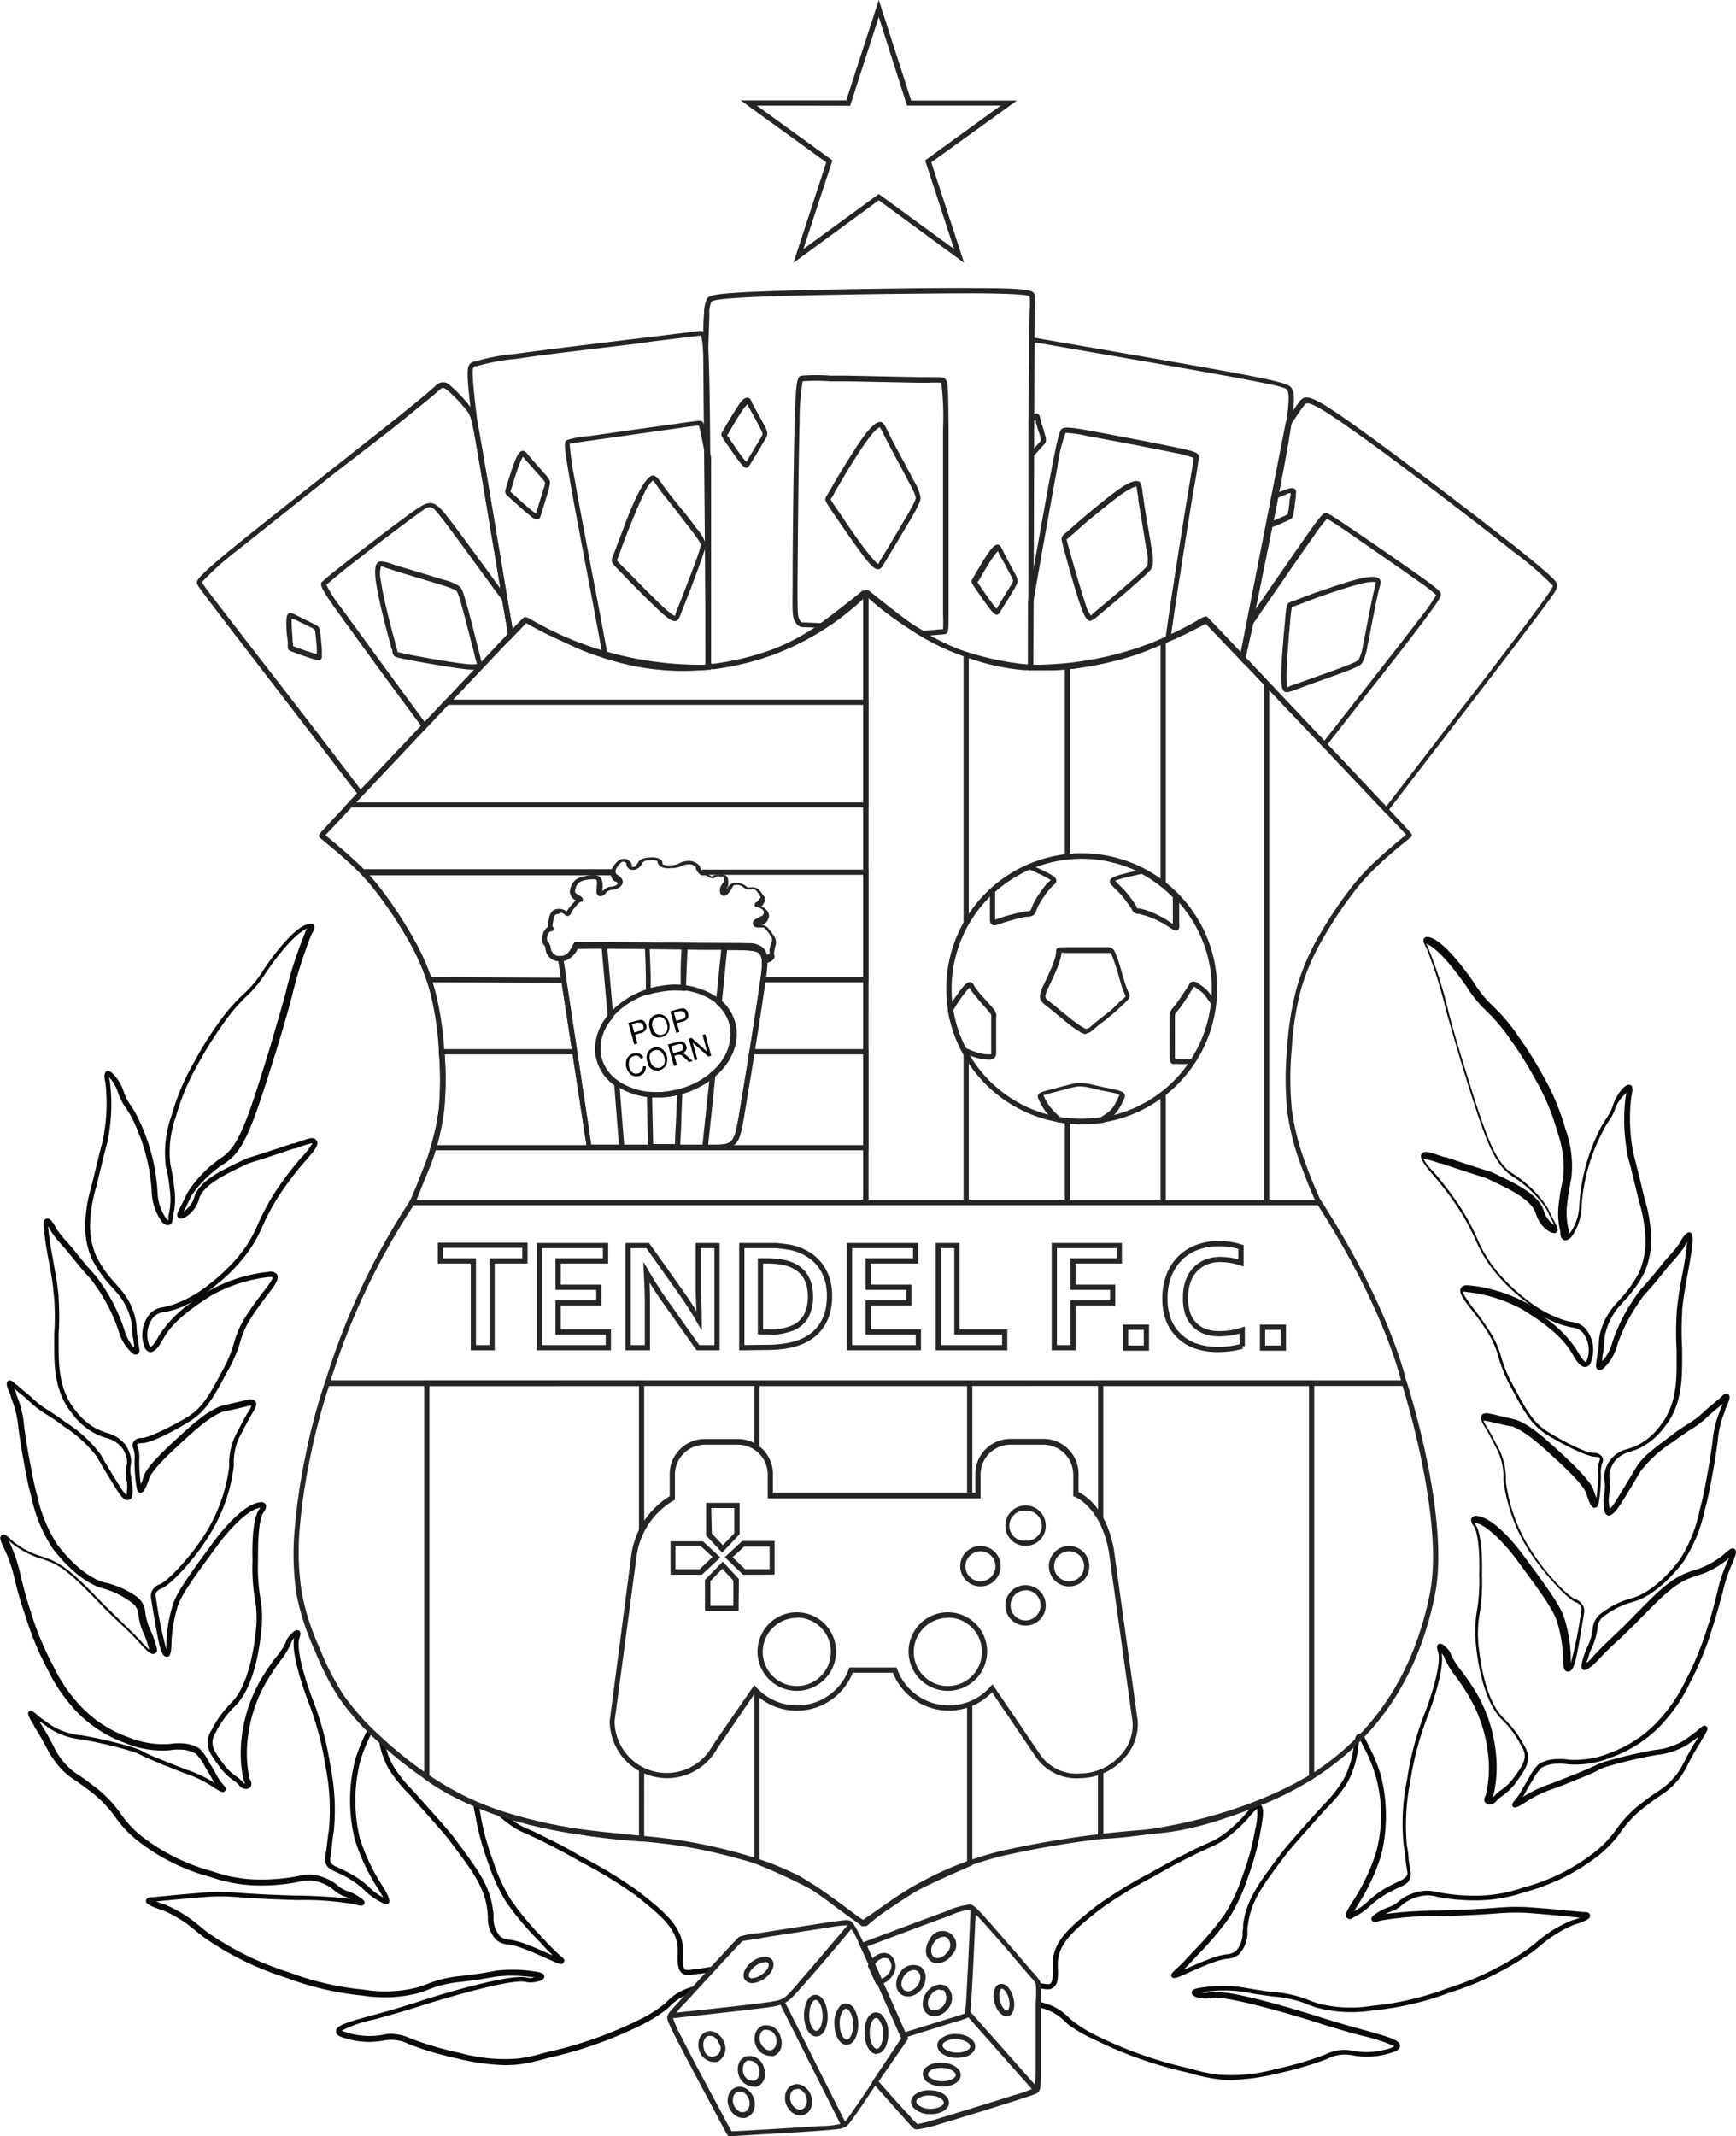 <svg xmlns="http://www.w3.org/2000/svg" viewBox="0 0 166.65 204.98"><defs><style>.cls-1{fill:#090a0a;}.cls-2{fill:#262424;}.cls-3,.cls-4,.cls-5{fill:none;}.cls-3{stroke:#262424;stroke-miterlimit:22.93;stroke-width:0.5px;}.cls-5{fill-rule:evenodd;}</style></defs><title>logo</title><g id="Camada_2" data-name="Camada 2"><g id="brasão"><g id="Camada_7_cópia" data-name="Camada 7 cópia"><path class="cls-1" d="M166.51,148.65c-.26-.18-.54.08-1,.49a8,8,0,0,1-3,1.58c-.23.08-.44.15-.62.23-1.65.64-2.9,1.93-5.4,4.49-.47.49-1,1-1.47,1.43-.67.64-1.36,1.29-2,2a9,9,0,0,1-.7.72c0-.12.07-.29.15-.52a5.69,5.69,0,0,1,.37-1,5.59,5.59,0,0,0,.26-.67,6.83,6.83,0,0,0,.25-1.08,1.58,1.58,0,0,1,.37-1,1.85,1.85,0,0,1,.42-.34,7.89,7.89,0,0,1,2.67-1.27c2.59-.74,4.81-3.87,4.83-3.9a14.46,14.46,0,0,0,2-4.87c.29-1,.44-1.81.74-3.4.26-1.4.4-2.39.51-3.19a9.43,9.43,0,0,1,.73-3l0-.09c.4-.88.55-1.28.27-1.46s-.46.06-.82.4l-.7.59c-.28.23-.56.46-.83.72a8.79,8.79,0,0,1-1.52,1.15c-.46.3-1,.63-1.65,1.15-1.78,1.33-2.68,2-3.3,3-.12.19-.26.42-.43.72-.32.54-.76,1.28-1.45,2.38a4.31,4.31,0,0,1-.66.89,2.5,2.5,0,0,1-.06-.38,3,3,0,0,1,0-.93c0-.16.05-.33.06-.54a3.65,3.65,0,0,0,0-1,1.64,1.64,0,0,1,0-.7,3,3,0,0,1,.42-.94,2.75,2.75,0,0,1,1.55-1,8.3,8.3,0,0,0,1-.39,6.8,6.8,0,0,0,2.35-2.06c1.61-2,1.62-4.57,1.63-6.26,0-.41,0-.8,0-1.22a27.48,27.48,0,0,1,0-3.36c0-.48.05-.72.09-1.08.09-.74.25-1.6.41-2.52.22-1.19.44-2.42.51-3.37,0-.25,0-.68-.25-.78s-.61.32-.89.79l0,.06a10.49,10.49,0,0,1-1.12,1.41c-.23.26-.47.52-.68.8-1.06,1.33-1.53,1.84-1.81,2.15a6,6,0,0,0-.66.84,16.76,16.76,0,0,0-2.35,4.65,4,4,0,0,1-.84,1.56l-.08.08a2.23,2.23,0,0,1,0-.23c0-.2.07-.45.11-.74s.07-.69.09-.91a3.39,3.39,0,0,1,.1-.77,6.75,6.75,0,0,1,.38-1.11,6.23,6.23,0,0,1,1.2-1.75l.17-.2a11.81,11.81,0,0,0,2-2.78,8.09,8.09,0,0,0,.63-3.76,14.67,14.67,0,0,0-.61-3.31c-.45-1.87-.73-3-.9-3.68a10.19,10.19,0,0,1-.3-1.37,17,17,0,0,1-.07-4.81c.13-.57.15-1-.12-1.08s-.56.15-.82.46a4.4,4.4,0,0,0-.82,1.47,4.51,4.51,0,0,1-.64,1.28,10.17,10.17,0,0,0-.6,1,18.55,18.55,0,0,0-2,7.31,4.84,4.84,0,0,1-.87,2.66l-.16.13a.89.89,0,0,1,0-.22,1,1,0,0,0,0-.21,6.77,6.77,0,0,1-.12-2.58c.09-.81.19-1.32.28-1.78,0-.2.08-.39.11-.58a10.39,10.39,0,0,0-.56-4.66,22.56,22.56,0,0,0-2.18-5.19,37.69,37.69,0,0,0-2.36-3.76,17.34,17.34,0,0,0-2.4-2.86,11,11,0,0,1-1.75-2.11c-.09-.15-2.36-3.57-4-4.38-.33-.16-.67-.28-.87-.06s0,.58.19.9a42.2,42.2,0,0,1,1.89,6c.48,1.71,1,3.47,1.45,5,2.28,7.39,3.09,9.79,5,11a11.3,11.3,0,0,1,3.18,3.07l.14.28c.09.19.21.47.45.92l.09.18a1.74,1.74,0,0,1,.1.19l-.17-.12a2.57,2.57,0,0,1-.87-1.31c-.49-1.53-2.68-2.56-4.79-3.57a4.61,4.61,0,0,0-.69-.25c-.47-.14-1.45-.45-3.92-1.28l-.14,0c-1.51-.51-1.91-.64-2.16-.32s.13.91,1,1.93a31.17,31.17,0,0,1,2.49,3.26,22.22,22.22,0,0,1,1.65,3,13.06,13.06,0,0,0,2.23,3.56,18.38,18.38,0,0,0,2.45,2.31l.73.55-.26-.17a15,15,0,0,0-5.7-1.81c-.15,0-.57-.08-.78.2-.34.44.16,1.09,1,2.17a24.86,24.86,0,0,1,1.57,2.21,8.84,8.84,0,0,1,1,2.34,13.26,13.26,0,0,0,1.13,2.75c1.26,2.36,1.95,3.66,3.46,4.63.72.46,3.61,2.11,4.73,2.16.34,0,.39.11.39.11s0,.07,0,.2a3,3,0,0,0-.16,1.26,15.28,15.28,0,0,1-.16,2.37v0c-.08-.2-.16-.44-.21-.57l-.05-.15c-.13-.36-.37-1-2.88-3.35-1.83-1.68-3.14-2.9-4.59-3.44l-.21-.05-1.95-.46c-.5-.11-.9-.2-1.11.07s0,.7.36,1.25l.1.16s.25.42,1.05,2a5.83,5.83,0,0,1,.57,2.46q0,.21,0,.39a16.39,16.39,0,0,0,2.41,6.7c1.27,2,3.59,4.6,4.53,5a.86.86,0,0,1,.52.43.7.7,0,0,1,0,.41,39,39,0,0,1-1,5c0-.16,0-.37,0-.57a13.63,13.63,0,0,0-.63-3.77c-.41-1.25-1.63-2.91-4.08-6.22-.1-.14-2.5-3.37-4.26-3.56a.51.51,0,0,0-.53.17c-.19.27.08.66.17.79.54.77.59,3.35.54,4.63a17.24,17.24,0,0,1-.22,3.52,11.3,11.3,0,0,0-.12,3c.11,1.27.62,5.56,2.53,7.44a9.52,9.52,0,0,1,1.86,2.53,1.87,1.87,0,0,1,.3.71c.12.74-.36,1.39-1,2.28a5.07,5.07,0,0,1-1.21,1.2,3.19,3.19,0,0,0-.67.58.37.37,0,0,1-.22.15h0a1.19,1.19,0,0,1,.08-.16l.07-.15a12.39,12.39,0,0,0,.18-4.12,14.31,14.31,0,0,0-1.87-5.63,22.78,22.78,0,0,0-1.36-2,8,8,0,0,1-1-1.51,1.88,1.88,0,0,0-.61-.9c-.14-.13-.41-.38-.65-.23s-.11.52-.05.7c.41,1.19-.8,4.74-1.3,6a29,29,0,0,0-1.67,6.31,21,21,0,0,0-.32,6.32,9.62,9.62,0,0,1,.14,1.06c.05.39.09.79.17,1.18l0,.09c.06.29.08.39,0,.53s-.29.37-.82.6c-.24.11-.52.24-.84.41a9.2,9.2,0,0,0-1.94,1.35l-.07.06a5.72,5.72,0,0,1-1.28.95l-.11.06c.11-.21.28-.48.45-.75A19.61,19.61,0,0,0,132.6,178a15.78,15.78,0,0,0-.06-7.7,16.3,16.3,0,0,0-1.22-2.91c-.32-.68-.48-1-.79-1h0c-.41,0-.48.5-.58,1.22a8.87,8.87,0,0,1-1,3.19,12.47,12.47,0,0,1-1.9,2.4l-1.39,1.54c-1.48,1.67-2.22,2.51-2.68,3.12-2.09,2.78-3.35,4.46-3.64,6.82,0,.22,0,.44-.06.65a2.59,2.59,0,0,1-.61,1.87,1.53,1.53,0,0,1-.9.34,6.38,6.38,0,0,0-1.31.32c-1.13.41-2.06.83-2.75,1.14l-.07,0,.4-.39.93-1a29.18,29.18,0,0,0,3.12-3.71,18.08,18.08,0,0,0,1.73-3.81,25.77,25.77,0,0,0,1.19-4.35c.26-1.51.41-2.34-.07-2.58s-.72.18-1.27.79a13,13,0,0,1-2.42,2.23,7.06,7.06,0,0,1-1.27.68c-.47.21-1.17.52-2.43,1.17s-2.27,1.21-3.08,1.67a43.87,43.87,0,0,0-5.22,3.2c-2.32,1.85-4,3.18-4.19,5.24,0,.31,0,.62,0,.92,0,.61,0,1.14-.26,1.31-.13.07-.33.05-1.12-.09,0,0,0,.07,0,.11s-.06.25-.08.38c.91.16,1.16.2,1.45,0,.54-.32.52-1,.51-1.75a8.19,8.19,0,0,1,0-.86c.18-1.85,1.78-3.13,4-4.9a42.34,42.34,0,0,1,5.19-3.18c.76-.43,1.72-1,3-1.64s1.94-.95,2.4-1.15a7.41,7.41,0,0,0,1.35-.73,13.42,13.42,0,0,0,2.51-2.3,5.57,5.57,0,0,1,.67-.69,6,6,0,0,1-.2,2.05,23.56,23.56,0,0,1-1.16,4.27,17.29,17.29,0,0,1-1.68,3.7,28.89,28.89,0,0,1-3.07,3.65l-.92,1c-.34.34-.59.58-.78.75-.37.35-.52.49-.39.71s.4.16,1.41-.3c.68-.31,1.6-.73,2.71-1.13a5.73,5.73,0,0,1,1.22-.3,1.94,1.94,0,0,0,1.16-.46,3.1,3.1,0,0,0,.77-2.2c0-.21,0-.41.06-.63.27-2.23,1.43-3.78,3.54-6.58.45-.6,1.19-1.43,2.68-3.11.55-.62,1-1.11,1.36-1.51a13.27,13.27,0,0,0,2-2.49,9.23,9.23,0,0,0,1-3.37,6.62,6.62,0,0,1,.13-.71,6.15,6.15,0,0,1,.32.62,13.54,13.54,0,0,1,1.25,10.25,19,19,0,0,1-2.24,4.7c-.59.95-.83,1.35-.51,1.59s.41,0,.84-.2a6,6,0,0,0,1.38-1l.07-.06a8.5,8.5,0,0,1,1.84-1.27c.31-.17.58-.29.8-.39.55-.25.95-.43,1.1-.91a1.39,1.39,0,0,0,0-.78l0-.09a11,11,0,0,1-.16-1.13c0-.36-.08-.74-.15-1.11a21.2,21.2,0,0,1,.32-6.14,29.55,29.55,0,0,1,1.64-6.21c.08-.18,1.7-4.35,1.37-6.13a1.35,1.35,0,0,1,.31.54,7.9,7.9,0,0,0,1,1.63c.42.58.9,1.25,1.33,2a13.82,13.82,0,0,1,1.81,5.43,11.32,11.32,0,0,1-.2,4c-.08.16-.25.44-.09.69a.54.54,0,0,0,.52.22.82.82,0,0,0,.58-.33,3.85,3.85,0,0,1,.58-.5,5.38,5.38,0,0,0,1.33-1.31c.7-1,1.25-1.7,1.1-2.65a2.39,2.39,0,0,0-.35-.88,10.39,10.39,0,0,0-2-2.64c-1.79-1.76-2.28-5.9-2.39-7.13a10.8,10.8,0,0,1,.13-2.91,18.71,18.71,0,0,0,.22-3.59c0-.39.12-3.83-.63-4.92a1.08,1.08,0,0,1-.11-.18h0c1.29.15,3.26,2.48,3.92,3.36,2.41,3.27,3.62,4.91,4,6.08a13.69,13.69,0,0,1,.61,3.65c0,.76.06,1.17.44,1.21.63,0,.8-.92,1.56-5.59a1.12,1.12,0,0,0-.07-.69,1.34,1.34,0,0,0-.81-.7c-.76-.31-3-2.68-4.27-4.77a15.89,15.89,0,0,1-2.35-6.48c0-.12,0-.25,0-.38a6.34,6.34,0,0,0-.62-2.66c-.82-1.58-1.07-2-1.08-2l-.1-.17a3.76,3.76,0,0,1-.36-.66h0a4.32,4.32,0,0,1,.57.1l2,.45.15,0c1.35.51,2.64,1.69,4.42,3.33,2.42,2.24,2.64,2.86,2.75,3.15l.05.16c.29.84.46,1.24.79,1.18s.33-.37.39-.75a16.21,16.21,0,0,0,.16-2.44,2.56,2.56,0,0,1,.13-1.07.73.73,0,0,0,0-.62.91.91,0,0,0-.83-.38c-.92,0-3.6-1.52-4.47-2.08-1.4-.9-2-2.08-3.28-4.44a13.42,13.42,0,0,1-1.11-2.66,8.82,8.82,0,0,0-1.1-2.47,26.17,26.17,0,0,0-1.59-2.24c-.47-.62-1-1.38-1-1.56,0,0,.06-.05.33,0a14.36,14.36,0,0,1,5.49,1.74c1.44.92,3.62,2.32,4.67,4.18.41.73.85,1.39,1.36,1.27a.7.7,0,0,0,.46-.5,3.19,3.19,0,0,0-.54-3.18,2,2,0,0,0-1.24-.61,7.71,7.71,0,0,1-1.18-.32,11.88,11.88,0,0,1-3.43-2,17.84,17.84,0,0,1-2.37-2.24,12.51,12.51,0,0,1-2.16-3.44,21.49,21.49,0,0,0-1.68-3.11,32.75,32.75,0,0,0-2.53-3.32,6.66,6.66,0,0,1-1-1.27h0a10.07,10.07,0,0,1,1.59.46l.14,0c2.48.84,3.46,1.14,3.93,1.29a2.64,2.64,0,0,1,.62.23c2,.95,4.11,1.94,4.54,3.28a3.13,3.13,0,0,0,1,1.54c.33.25.78.5,1,.26s.07-.44-.2-1l-.1-.18c-.23-.45-.35-.71-.44-.9a2.86,2.86,0,0,0-.16-.31,11.3,11.3,0,0,0-3.34-3.25c-1.72-1.09-2.56-3.6-4.76-10.7-.47-1.54-1-3.3-1.43-5a39.33,39.33,0,0,0-2-6.17c-.05-.07-.08-.13-.11-.18l.16.07c1.54.75,3.8,4.17,3.83,4.2a11,11,0,0,0,1.81,2.2,17.31,17.31,0,0,1,2.34,2.79,33.38,33.38,0,0,1,2.32,3.71,21.62,21.62,0,0,1,2.15,5.09,10.08,10.08,0,0,1,.55,4.44c0,.18-.07.36-.11.56-.09.45-.2,1-.29,1.83a7.07,7.07,0,0,0,.14,2.75s0,.09,0,.14c0,.23.06.56.34.67s.6-.18.7-.27a5.21,5.21,0,0,0,1-3,17.83,17.83,0,0,1,2-7.09,8.43,8.43,0,0,1,.57-1,4.7,4.7,0,0,0,.71-1.42A3.84,3.84,0,0,1,156,105l.13-.15a2.73,2.73,0,0,1-.07.36,17.32,17.32,0,0,0,.08,5,7.48,7.48,0,0,0,.31,1.44c.17.69.45,1.81.9,3.68a14.1,14.1,0,0,1,.59,3.2,7.54,7.54,0,0,1-.58,3.54,11.87,11.87,0,0,1-1.89,2.67l-.17.19A7,7,0,0,0,154,126.8a7.89,7.89,0,0,0-.41,1.2,4.39,4.39,0,0,0-.11.85c0,.21,0,.46-.09.88s-.07.52-.11.72c-.09.56-.14.84.13,1s.58-.18.78-.4a4.51,4.51,0,0,0,1-1.78,16.12,16.12,0,0,1,2.28-4.48,5.06,5.06,0,0,1,.62-.79c.28-.31.75-.83,1.82-2.17.21-.27.44-.52.67-.78a11.2,11.2,0,0,0,1.16-1.47l0-.07.22-.34v0a31.58,31.58,0,0,1-.5,3.31c-.16.88-.32,1.79-.41,2.55-.05.36-.07.61-.1,1.1a28.47,28.47,0,0,0,0,3.42c0,.42,0,.8,0,1.2,0,1.61,0,4.05-1.53,6a6.21,6.21,0,0,1-2.17,1.91,6.91,6.91,0,0,1-.93.37,2.9,2.9,0,0,0-2.28,2.28,2,2,0,0,0,0,.88,2.92,2.92,0,0,1,0,.83,3.43,3.43,0,0,1-.06.5,3.53,3.53,0,0,0,0,1.06c0,.37.07.75.38.85s.79-.41,1.25-1.14c.7-1.1,1.14-1.85,1.46-2.4.17-.29.3-.52.42-.7a12.33,12.33,0,0,1,3.18-2.87c.66-.5,1.17-.83,1.62-1.12a9.75,9.75,0,0,0,1.6-1.21c.25-.25.53-.47.8-.7s.43-.35.67-.57c0,.13-.12.28-.2.45l0,.1a10,10,0,0,0-.77,3.13c-.11.8-.25,1.78-.51,3.19s-.44,2.33-.72,3.33a14,14,0,0,1-1.89,4.72s-2.13,3-4.56,3.71a8.16,8.16,0,0,0-2.81,1.34,2.25,2.25,0,0,0-.51.42,2.08,2.08,0,0,0-.5,1.24,5.85,5.85,0,0,1-.22,1,4.21,4.21,0,0,1-.25.61,7.46,7.46,0,0,0-.39,1c-.3.94-.25,1.16-.06,1.28s.68-.13,1.51-1c.61-.68,1.3-1.33,2-1.95.5-.47,1-1,1.49-1.45,2.45-2.51,3.67-3.77,5.22-4.38l.6-.22a8.22,8.22,0,0,0,3.2-1.73l0,0-.14.3a14.65,14.65,0,0,0-1,3c-.23.93-.49,2-.95,3.38a30.18,30.18,0,0,1-2.12,5.15,15.56,15.56,0,0,1-2.72,3.94,11.87,11.87,0,0,1-4.47,2.92,9,9,0,0,1-4,.67,4.32,4.32,0,0,0-1.08-.06,3.51,3.51,0,0,0-1.79.47,5.22,5.22,0,0,0-1,1.43c-.3.49-.47.8-.6,1a4.73,4.73,0,0,1-.55.86l-.11.13c-.23.28-.39.47-.23.67s.49.06,1.29-.47l.11-.07a11.43,11.43,0,0,1,2.54-1.19c.53-.19,1.18-.44,2-.78,1.45-.58,2-.83,2.27-1a4.28,4.28,0,0,1,.83-.33,42.57,42.57,0,0,1,4.88-1.14l.08,0a7.13,7.13,0,0,0,2.72-.94c.55-.37.88-.62,1.05-.74a.21.21,0,0,0,0,.06l0,0a24.31,24.31,0,0,0-1.3,2.25,8.76,8.76,0,0,1-.61,1.06A6.7,6.7,0,0,1,159,172c-.36.25-.76.53-1.24.9a11.63,11.63,0,0,0-2.61,2.66,10.26,10.26,0,0,1-2.06,2.17,19,19,0,0,1-6.88,3.41,13.82,13.82,0,0,1-4.74.78,18.46,18.46,0,0,1-3.5-.35,4.67,4.67,0,0,0-1-.13,4,4,0,0,0-1.41.28,3.9,3.9,0,0,0-1.31.76,2.87,2.87,0,0,1-1,.56,5.4,5.4,0,0,0-1.08.54c-.3.2-.61.41-.49.68s.44.17.85.05a28.69,28.69,0,0,1,5.58-.42c3-.08,4.51-.19,5.63-.27a20.35,20.35,0,0,1,3.52,0c1.31.1,3.67.33,4.41.41l-.61.22-.08,0a12.77,12.77,0,0,0-3.63,2.25l-.6.48a28.31,28.31,0,0,1-7.76,3.81,28.18,28.18,0,0,1-7.3,1.7,12.58,12.58,0,0,1-5.15-.23c-.34-.11-.62-.21-.9-.32a10.86,10.86,0,0,0-1.9-.57,10.43,10.43,0,0,0-1.26-.19c-.43,0-1-.11-2-.26l-1-.17c-.35-.06-.53-.09-.94-.13a12.85,12.85,0,0,0-2.79.06c-.91.11-1.34.2-1.35.53s.44.47.81.53a2.42,2.42,0,0,0,1,0c1.27-.33,7.71,1.55,10.08,2.31,1.76.56,3.26,1,4.47,1.31a16.29,16.29,0,0,1,3.09,1,2.6,2.6,0,0,1-.85.32,6.86,6.86,0,0,1-3.23.1,4.08,4.08,0,0,0-2.58.39,31.93,31.93,0,0,1-4.72,1.38,15.75,15.75,0,0,1-5.6.53,15,15,0,0,1-2.33-.49l-.53-.14a39.33,39.33,0,0,1-8.81-3.13,12.62,12.62,0,0,1-2.33-1.47l-.29-.26a5.38,5.38,0,0,0-1.21-.92,5.88,5.88,0,0,0-1.6-.56l-.17,0c0,.12,0,.24,0,.36s0,.11.07.16a5.28,5.28,0,0,1,1.44.51,4.81,4.81,0,0,1,1.11.84l.3.28A13.27,13.27,0,0,0,105,195.7a39.59,39.59,0,0,0,8.93,3.17l.54.14a15.43,15.43,0,0,0,2.39.51,9.77,9.77,0,0,0,1.26.08,21.19,21.19,0,0,0,4.51-.62,33.9,33.9,0,0,0,4.79-1.4,3.61,3.61,0,0,1,2.34-.36,7.32,7.32,0,0,0,3.43-.12c.64-.18,1.15-.32,1.2-.72.06-.59-.89-.86-3.45-1.57-1.2-.33-2.7-.75-4.45-1.31-.89-.28-8.71-2.75-10.36-2.31a1.78,1.78,0,0,1-.75,0h0l.51-.07a12.51,12.51,0,0,1,2.68-.06,7.74,7.74,0,0,1,.91.12c.23,0,.54.1,1,.17,1,.15,1.56.22,2,.27a11.25,11.25,0,0,1,1.22.18,9.36,9.36,0,0,1,1.82.55c.29.11.58.22.94.33a13.18,13.18,0,0,0,5.34.25,28.68,28.68,0,0,0,7.42-1.73,28.71,28.71,0,0,0,7.89-3.88l.62-.49a12.31,12.31,0,0,1,3.48-2.17l.08,0c1.05-.37,1.41-.56,1.35-.87s-.38-.3-.66-.3c0,0-3.06-.31-4.63-.42a20.05,20.05,0,0,0-3.58,0c-1.13.08-2.66.2-5.66.27a42.75,42.75,0,0,0-5.11.33,4,4,0,0,1,.47-.21,3.05,3.05,0,0,0,1.13-.65,3.75,3.75,0,0,1,1.17-.67,3.51,3.51,0,0,1,1.24-.25h0a3,3,0,0,1,.87.12,18.71,18.71,0,0,0,3.6.36,14.35,14.35,0,0,0,4.9-.8,19.6,19.6,0,0,0,7.06-3.5,11,11,0,0,0,2.14-2.26,11.05,11.05,0,0,1,2.52-2.57c.47-.36.86-.64,1.21-.88a7.15,7.15,0,0,0,2.08-1.93,11.07,11.07,0,0,0,.65-1.12,20.65,20.65,0,0,1,1.27-2.21l0-.06c.6-.93.72-1.18.49-1.37s-.37,0-.7.27l-.36.29s-.33.27-1.14.82a6.78,6.78,0,0,1-2.54.86l-.08,0a43.94,43.94,0,0,0-4.93,1.15,5.15,5.15,0,0,0-.9.36c-.3.14-.8.38-2.23.95l-2,.79a11.67,11.67,0,0,0-2.64,1.23l-.1.06a5.29,5.29,0,0,0,.31-.53c.13-.24.29-.54.59-1a5.32,5.32,0,0,1,.88-1.27,3,3,0,0,1,1.54-.39,4.53,4.53,0,0,1,1,.05,9.16,9.16,0,0,0,4.24-.69,12.32,12.32,0,0,0,4.65-3,15.57,15.57,0,0,0,2.81-4.07,29.49,29.49,0,0,0,2.15-5.23c.47-1.41.74-2.52,1-3.41a14.78,14.78,0,0,1,1-3C166.64,149.19,166.76,148.82,166.51,148.65Zm-16.84-21.6a9.83,9.83,0,0,0,1.24.34,1.62,1.62,0,0,1,1,.46,2.72,2.72,0,0,1,.43,2.66,1.23,1.23,0,0,1-.1.2s-.26-.06-.84-1.09a11.1,11.1,0,0,0-3.33-3.32A9.63,9.63,0,0,0,149.67,127.05Z"/><path class="cls-1" d="M39.2,172.1l1.36,1.52c1.43,1.61,2.22,2.5,2.67,3.11,2.11,2.8,3.28,4.35,3.55,6.58l.06.63a3,3,0,0,0,.77,2.19,1.89,1.89,0,0,0,1.16.47,5.81,5.81,0,0,1,1.21.3c1.11.4,2,.82,2.71,1.13,1,.46,1.25.57,1.42.3s0-.37-.4-.72c-.19-.17-.44-.41-.77-.74s-.46-.48-.89-.94l-.18.17.13-.23a27.83,27.83,0,0,1-3-3.63,17.06,17.06,0,0,1-1.68-3.7,24.08,24.08,0,0,1-1.17-4.27l-.16-.94a2.72,2.72,0,0,1-.54-.27c0,.36.12.79.21,1.3a24.8,24.8,0,0,0,1.19,4.37,17.73,17.73,0,0,0,1.73,3.78,28.13,28.13,0,0,0,3.1,3.7l.06.06c.43.46.64.7.89.95l.4.39-.08,0c-.68-.31-1.62-.74-2.75-1.15a7,7,0,0,0-1.3-.32,1.46,1.46,0,0,1-.9-.33,2.64,2.64,0,0,1-.62-1.87c0-.21,0-.43-.06-.65-.28-2.37-1.55-4-3.64-6.82-.46-.62-1.21-1.47-2.7-3.14-.55-.62-1-1.12-1.36-1.52a12.47,12.47,0,0,1-1.9-2.4,6.88,6.88,0,0,1-.74-2,4.19,4.19,0,0,1-.61-.45,8.17,8.17,0,0,0,.91,2.73A13.07,13.07,0,0,0,39.2,172.1Z"/><path class="cls-1" d="M66.29,191.24a5.89,5.89,0,0,1,.74-.67l-.15,0a5.76,5.76,0,0,0-1.6.56,5.24,5.24,0,0,0-1.22.92l-.29.26a12.13,12.13,0,0,1-2.32,1.47,38.88,38.88,0,0,1-8.8,3.12l-.55.14a15.18,15.18,0,0,1-2.32.5,16.06,16.06,0,0,1-5.61-.53,31.93,31.93,0,0,1-4.72-1.38,5.06,5.06,0,0,0-1.84-.46,3.89,3.89,0,0,0-.78.08,7,7,0,0,1-3.19-.11c-.31-.09-.77-.22-.84-.26a11.59,11.59,0,0,1,3.08-1.07c1.21-.33,2.72-.75,4.48-1.31,2.37-.76,8.79-2.64,10.08-2.31a2.45,2.45,0,0,0,1,0c.38-.07.83-.21.82-.53s-.45-.42-1.35-.53a12.85,12.85,0,0,0-2.79-.06c-.41,0-.59.07-.94.13l-1,.17c-1,.15-1.55.21-2,.26a10.14,10.14,0,0,0-1.26.19,10.59,10.59,0,0,0-1.9.57c-.28.1-.56.21-.91.32a12.57,12.57,0,0,1-5.15.23,28.18,28.18,0,0,1-7.3-1.7,28.27,28.27,0,0,1-7.75-3.81l-.61-.48a12.77,12.77,0,0,0-3.63-2.25l-.09,0-.59-.23c.71-.07,3.09-.3,4.41-.4a19.39,19.39,0,0,1,3.52,0c1.12.08,2.67.19,5.66.27a27.58,27.58,0,0,1,5.56.43c.35.1.71.2.83-.07s-.19-.47-.49-.67a4.58,4.58,0,0,0-1.08-.54,2.59,2.59,0,0,1-1-.57,4.34,4.34,0,0,0-1.31-.75,4,4,0,0,0-1.41-.28,4.19,4.19,0,0,0-1,.13,18.46,18.46,0,0,1-3.5.35,13.63,13.63,0,0,1-4.74-.78,19.12,19.12,0,0,1-6.88-3.41,10.16,10.16,0,0,1-2-2.17,11.65,11.65,0,0,0-2.61-2.66c-.48-.37-.89-.66-1.24-.91a6.42,6.42,0,0,1-1.95-1.8,7.69,7.69,0,0,1-.62-1.06,22.33,22.33,0,0,0-1.29-2.25l0-.06,0-.05c.17.12.5.37,1.05.74a7,7,0,0,0,2.71.94l.09,0a42.57,42.57,0,0,1,4.88,1.14,5.61,5.61,0,0,1,.83.32c.3.15.82.4,2.26,1l2,.79a11,11,0,0,1,2.54,1.18l.1.06c.81.54,1.1.72,1.29.48s0-.39-.22-.67l-.11-.13a4.47,4.47,0,0,1-.55-.87c-.14-.24-.3-.55-.6-1a5,5,0,0,0-1-1.43,3.59,3.59,0,0,0-1.79-.48,5.76,5.76,0,0,0-1.09.07,8.88,8.88,0,0,1-4-.68,11.7,11.7,0,0,1-4.46-2.91,15.19,15.19,0,0,1-2.72-4,28.28,28.28,0,0,1-2.12-5.14c-.46-1.4-.72-2.45-.95-3.38a14.74,14.74,0,0,0-1-3.07c0-.1-.1-.19-.13-.27l.05,0a8.25,8.25,0,0,0,3.18,1.7l.59.22c1.55.6,2.78,1.86,5.22,4.38.49.5,1,1,1.5,1.45.66.62,1.34,1.27,2,2,.79.87,1.17,1.21,1.48,1s.23-.35-.06-1.28a7.15,7.15,0,0,0-.4-1,4.31,4.31,0,0,1-.24-.61,7.21,7.21,0,0,1-.23-1,2.13,2.13,0,0,0-.49-1.24,2.71,2.71,0,0,0-.51-.43A8.5,8.5,0,0,0,10,151.85c-2.42-.69-4.53-3.67-4.55-3.7a14.23,14.23,0,0,1-1.9-4.72c-.28-1-.43-1.8-.72-3.35-.26-1.39-.4-2.38-.51-3.17a9.78,9.78,0,0,0-.77-3.13l0-.1-.2-.45c.22.2.45.39.68.57s.55.45.8.7a9.27,9.27,0,0,0,1.59,1.21c.45.29,1,.62,1.64,1.13a12.43,12.43,0,0,1,3.17,2.86l.41.69c.32.55.76,1.29,1.46,2.41.46.73.84,1.27,1.26,1.14s.34-.48.38-.85A3.49,3.49,0,0,0,12.6,142c0-.15,0-.31-.06-.5a3.37,3.37,0,0,1,0-.84,2,2,0,0,0,0-.87,3.27,3.27,0,0,0-.49-1.13,3.25,3.25,0,0,0-1.8-1.15,9.82,9.82,0,0,1-.92-.37,6.18,6.18,0,0,1-2.18-1.92c-1.51-1.9-1.51-4.34-1.52-5.95,0-.4,0-.79,0-1.2a28,28,0,0,0,0-3.42c0-.49-.06-.74-.1-1.11-.09-.75-.26-1.66-.42-2.54-.21-1.18-.43-2.4-.49-3.32a0,0,0,0,0,0,0,2.67,2.67,0,0,1,.22.34l0,.06a11.37,11.37,0,0,0,1.17,1.48c.23.25.45.51.67.78,1.07,1.34,1.54,1.86,1.82,2.17a5.06,5.06,0,0,1,.62.79,16.83,16.83,0,0,1,2.28,4.46,4.37,4.37,0,0,0,1,1.8c.19.21.48.55.78.4s.21-.4.12-1c0-.2-.07-.44-.11-.72s-.07-.67-.08-.88a4.41,4.41,0,0,0-.12-.85,6.5,6.5,0,0,0-.4-1.2,6.75,6.75,0,0,0-1.29-1.88l-.16-.2a11.58,11.58,0,0,1-1.89-2.66,7.42,7.42,0,0,1-.58-3.54,14.1,14.1,0,0,1,.59-3.2c.45-1.88.73-3,.9-3.68a8.74,8.74,0,0,0,.31-1.44,17.48,17.48,0,0,0,.07-5,2.2,2.2,0,0,1-.07-.33l.14.15a3.94,3.94,0,0,1,.71,1.29,5.22,5.22,0,0,0,.71,1.42c.17.25.36.54.58.94a18.13,18.13,0,0,1,1.95,7.1,5.28,5.28,0,0,0,1,3c.11.1.39.37.69.27s.32-.44.35-.66a.61.61,0,0,1,0-.15,7.07,7.07,0,0,0,.13-2.75c-.09-.83-.2-1.38-.28-1.82-.05-.2-.08-.39-.11-.57a10,10,0,0,1,.55-4.45,22,22,0,0,1,2.14-5.08,35.71,35.71,0,0,1,2.32-3.71,16.74,16.74,0,0,1,2.35-2.79,11,11,0,0,0,1.81-2.2s2.28-3.45,3.83-4.2l.15-.07-.11.19a39.18,39.18,0,0,0-2,6.15c-.47,1.71-1,3.47-1.44,5-2.19,7.1-3,9.61-4.75,10.7A11.47,11.47,0,0,0,18,114.45l-.15.31c-.09.19-.21.46-.45.91l-.09.18c-.28.52-.4.76-.2,1s.68,0,1-.26A3.06,3.06,0,0,0,19.13,115c.43-1.32,2.51-2.31,4.53-3.27a4,4,0,0,1,.62-.22c.47-.15,1.46-.45,3.93-1.29l.15,0A9.77,9.77,0,0,1,30,109.7h0A6.66,6.66,0,0,1,29,111a31.52,31.52,0,0,0-2.54,3.32,23.68,23.68,0,0,0-1.68,3.11,12.2,12.2,0,0,1-2.15,3.44,17.51,17.51,0,0,1-2.39,2.25,11.72,11.72,0,0,1-3.41,2,8.32,8.32,0,0,1-1.18.33,2,2,0,0,0-1.25.61,3.18,3.18,0,0,0-.53,3.18.72.72,0,0,0,.46.5c.49.12.94-.54,1.38-1.32,1-1.81,3.2-3.21,4.65-4.14a14.69,14.69,0,0,1,5.49-1.73c.27,0,.32,0,.32,0,.07.18-.52.94-1,1.56s-1.05,1.38-1.59,2.24a9.13,9.13,0,0,0-1.1,2.47,12.63,12.63,0,0,1-1.1,2.66c-1.26,2.35-1.89,3.54-3.29,4.44-.86.55-3.55,2-4.48,2.08a.88.88,0,0,0-.81.38.72.72,0,0,0,0,.63,2.68,2.68,0,0,1,.12,1.06,15,15,0,0,0,.16,2.44c.05.38.1.71.38.75s.53-.41.8-1.18l.05-.16c.1-.29.32-.91,2.75-3.15,1.78-1.64,3.07-2.83,4.42-3.33l.15,0,1.95-.45a2.44,2.44,0,0,1,.57-.1,4,4,0,0,1-.35.66l-.11.17s-.26.43-1.07,2a6.16,6.16,0,0,0-.62,2.66l0,.38a15.76,15.76,0,0,1-2.34,6.48c-1.3,2.09-3.51,4.46-4.29,4.78a1.36,1.36,0,0,0-.8.69,1.3,1.3,0,0,0-.07.69c.75,4.54.94,5.59,1.51,5.59h0c.39,0,.41-.46.45-1.21a13.29,13.29,0,0,1,.61-3.65c.38-1.17,1.59-2.81,4-6.08.65-.88,2.63-3.21,3.91-3.36h0a.93.93,0,0,1-.12.19c-.69,1-.65,4-.62,4.9a18,18,0,0,0,.22,3.6,10.51,10.51,0,0,1,.12,2.92c-.11,1.23-.6,5.37-2.39,7.12A10.12,10.12,0,0,0,20.32,166a2.52,2.52,0,0,0-.36.88c-.15,1,.41,1.7,1.11,2.65a5.38,5.38,0,0,0,1.32,1.31,3.07,3.07,0,0,1,.58.5.82.82,0,0,0,.59.33.56.56,0,0,0,.52-.22.71.71,0,0,0-.11-.71,11.58,11.58,0,0,1-.18-3.95,13.82,13.82,0,0,1,1.81-5.43,20.62,20.62,0,0,1,1.33-2,8.66,8.66,0,0,0,1-1.63,1.24,1.24,0,0,1,.3-.54c-.33,1.77,1.3,5.94,1.37,6.13a29.55,29.55,0,0,1,1.65,6.21,21.2,21.2,0,0,1,.32,6.14c-.07.37-.11.74-.15,1.1s-.09.77-.16,1.14l0,.09a1.3,1.3,0,0,0,0,.78c.15.48.54.66,1.09.91.23.1.5.22.81.39A8.61,8.61,0,0,1,35,181.41l.06.06a6.08,6.08,0,0,0,1.39,1c.42.23.64.34.84.19s.07-.63-.51-1.58a18.61,18.61,0,0,1-2.24-4.7,15.4,15.4,0,0,1,.06-7.43,15.18,15.18,0,0,1,1.12-2.7,2.13,2.13,0,0,1-.31-.49l-.08.15a17.26,17.26,0,0,0-1.22,2.91,15.73,15.73,0,0,0-.05,7.7,19.25,19.25,0,0,0,2.29,4.82c.16.27.33.54.44.75l-.11-.06a6.33,6.33,0,0,1-1.28-.95l-.06-.07a9.09,9.09,0,0,0-1.95-1.34c-.32-.17-.59-.3-.83-.41-.53-.23-.75-.34-.83-.6a1,1,0,0,1,0-.53l0-.09c.08-.39.12-.79.16-1.18s.08-.72.15-1.06a21.34,21.34,0,0,0-.32-6.32,30.1,30.1,0,0,0-1.67-6.31c-.5-1.27-1.71-4.83-1.3-6,.06-.17.19-.53-.06-.69s-.5.09-.64.23a1.9,1.9,0,0,0-.62.9,7.21,7.21,0,0,1-1,1.5,22.34,22.34,0,0,0-1.35,2,14.36,14.36,0,0,0-1.88,5.63,12.23,12.23,0,0,0,.19,4.12.66.66,0,0,0,.07.15.79.79,0,0,1,.08.16h0a.41.41,0,0,1-.24-.16,3.4,3.4,0,0,0-.66-.57,5,5,0,0,1-1.22-1.21c-.66-.89-1.13-1.53-1-2.27a2,2,0,0,1,.29-.71,9.75,9.75,0,0,1,1.86-2.53c1.86-1.82,2.39-5.81,2.54-7.45a10.79,10.79,0,0,0-.13-3,17.51,17.51,0,0,1-.21-3.44h0v-.11c0-1.35,0-3.84.54-4.6.09-.12.36-.51.17-.78a.49.49,0,0,0-.53-.17c-1.77.19-4.16,3.42-4.27,3.55-2.44,3.32-3.67,5-4.07,6.23a13.72,13.72,0,0,0-.64,3.77c0,.2,0,.41,0,.57a37.8,37.8,0,0,1-1-5,.76.76,0,0,1,0-.41.92.92,0,0,1,.54-.44c.93-.37,3.25-2.93,4.51-5a16.23,16.23,0,0,0,2.42-6.7l0-.39a5.66,5.66,0,0,1,.56-2.46c.81-1.56,1.06-2,1.06-2l.1-.17c.34-.55.58-.94.35-1.24s-.6-.18-1.1-.07l-1.95.45-.22.06c-1.44.54-2.76,1.75-4.58,3.43-2.52,2.33-2.76,3-2.88,3.36l-.06.16c0,.12-.12.36-.2.56v0a15,15,0,0,1-.15-2.37,3,3,0,0,0-.17-1.27c-.06-.12-.06-.17,0-.19s0-.09.41-.11c1.11,0,4-1.7,4.71-2.16,1.51-1,2.2-2.27,3.46-4.63A13.46,13.46,0,0,0,23,129,8.39,8.39,0,0,1,24,126.63c.52-.85,1.1-1.6,1.56-2.21.83-1.08,1.33-1.73,1-2.17a.84.84,0,0,0-.79-.2,14.94,14.94,0,0,0-5.69,1.81l-.27.18.74-.57a17.06,17.06,0,0,0,2.44-2.3,12.89,12.89,0,0,0,2.24-3.56,21.42,21.42,0,0,1,1.64-3,30,30,0,0,1,2.5-3.26c.87-1,1.31-1.54,1-1.93s-.66-.19-2.16.32l-.15,0c-2.47.83-3.44,1.13-3.91,1.28a4.61,4.61,0,0,0-.69.25c-2.12,1-4.3,2-4.8,3.58a2.51,2.51,0,0,1-.87,1.3l-.17.12.1-.19.1-.18c.23-.46.36-.74.45-.93l.14-.27a11.18,11.18,0,0,1,3.17-3.07c1.88-1.19,2.69-3.58,5-11,.48-1.55,1-3.32,1.44-5a42.51,42.51,0,0,1,1.9-6c.21-.31.39-.66.19-.89s-.64,0-.88.06c-1.66.81-3.92,4.23-4,4.38a10.66,10.66,0,0,1-1.74,2.11A17.75,17.75,0,0,0,21,98.13a35.26,35.26,0,0,0-2.35,3.76,22.55,22.55,0,0,0-2.19,5.19,10.51,10.51,0,0,0-.56,4.65c0,.2.07.39.12.6a16.3,16.3,0,0,1,.27,1.77,6.52,6.52,0,0,1-.12,2.57c0,.06,0,.13,0,.22s0,.15,0,.22A.69.69,0,0,1,16,117a4.77,4.77,0,0,1-.88-2.66,18.48,18.48,0,0,0-2-7.31,10.17,10.17,0,0,0-.6-1,4.71,4.71,0,0,1-.65-1.29,4.2,4.2,0,0,0-.81-1.46c-.27-.31-.55-.6-.82-.47s-.25.52-.12,1.11A16.94,16.94,0,0,1,10,108.7a7.38,7.38,0,0,1-.3,1.37l-.9,3.68a14.46,14.46,0,0,0-.6,3.31,7.93,7.93,0,0,0,.62,3.76,12.26,12.26,0,0,0,2,2.78l.17.2a6.45,6.45,0,0,1,1.2,1.75,6.75,6.75,0,0,1,.38,1.11,5.09,5.09,0,0,1,.1.77c0,.22,0,.48.09.91s.08.54.11.74,0,.16,0,.23l-.08-.08a4,4,0,0,1-.84-1.57A16.81,16.81,0,0,0,9.6,123a6,6,0,0,0-.66-.84c-.28-.31-.74-.82-1.8-2.15-.22-.28-.45-.54-.69-.81a10.33,10.33,0,0,1-1.11-1.4l0-.06c-.29-.47-.55-.91-.89-.79s-.27.53-.25.78a31.73,31.73,0,0,0,.5,3.37c.17.91.32,1.78.41,2.52,0,.35.06.59.1,1.07a27.24,27.24,0,0,1,0,3.37c0,.42,0,.81,0,1.22,0,1.68,0,4.22,1.63,6.26a6.62,6.62,0,0,0,2.35,2.06,8.19,8.19,0,0,0,1,.39,2.77,2.77,0,0,1,1.56,1,2.63,2.63,0,0,1,.41.94,1.61,1.61,0,0,1,0,.69,3.63,3.63,0,0,0-.05,1c0,.21,0,.38.07.54a3.38,3.38,0,0,1,0,.93c0,.1,0,.27-.05.38a4.23,4.23,0,0,1-.66-.89c-.7-1.11-1.14-1.85-1.46-2.39-.17-.3-.3-.53-.42-.71a12.56,12.56,0,0,0-3.3-3c-.68-.51-1.2-.84-1.65-1.14a8.79,8.79,0,0,1-1.52-1.15c-.27-.26-.56-.49-.84-.72s-.47-.39-.69-.6l-.05,0c-.31-.29-.54-.51-.77-.35s-.13.58.27,1.46l0,.09a10,10,0,0,1,.73,3c.11.8.25,1.79.51,3.19.29,1.57.44,2.36.73,3.39a14.44,14.44,0,0,0,2,4.88s2.23,3.15,4.83,3.89a8.09,8.09,0,0,1,2.67,1.28,1.85,1.85,0,0,1,.41.34,1.64,1.64,0,0,1,.38,1,6.48,6.48,0,0,0,.24,1.09,5.4,5.4,0,0,0,.27.67,7.57,7.57,0,0,1,.37,1c.07.23.12.4.15.52a9.56,9.56,0,0,1-.75-.77c-.63-.69-1.32-1.34-2-2-.49-.47-1-1-1.48-1.44-2.49-2.57-3.75-3.85-5.39-4.5l-.62-.22a8,8,0,0,1-3-1.61c-.38-.39-.68-.64-.93-.46s-.13.53.25,1.31a13.52,13.52,0,0,1,1,2.94c.22.89.5,2,1,3.41a29.18,29.18,0,0,0,2.16,5.23,15.9,15.9,0,0,0,2.8,4.06,12.28,12.28,0,0,0,4.65,3,9.22,9.22,0,0,0,4.26.69,4.75,4.75,0,0,1,1-.06,3,3,0,0,1,1.53.4,5.23,5.23,0,0,1,.89,1.27c.29.47.46.78.59,1a5.27,5.27,0,0,0,.3.53l-.09-.06a11.67,11.67,0,0,0-2.64-1.23l-2-.79c-1.43-.57-1.94-.81-2.24-1a6.08,6.08,0,0,0-.89-.35,44.09,44.09,0,0,0-4.94-1.15l-.09,0A6.69,6.69,0,0,1,5,165.62c-.81-.55-1.14-.82-1.15-.82l-.35-.29c-.34-.29-.51-.43-.71-.27s-.1.44.49,1.37l0,.06c.7,1.1,1,1.71,1.27,2.2A7.76,7.76,0,0,0,5.26,169a6.94,6.94,0,0,0,2.07,1.92c.35.25.75.53,1.22.89a11.27,11.27,0,0,1,2.52,2.57,10.68,10.68,0,0,0,2.14,2.26,19.41,19.41,0,0,0,7.05,3.5,14.39,14.39,0,0,0,4.9.8,18.16,18.16,0,0,0,3.62-.37,3.36,3.36,0,0,1,2.1.13,3.69,3.69,0,0,1,1.17.68,3.2,3.2,0,0,0,1.14.65s.19.07.47.2a46.34,46.34,0,0,0-5.16-.32c-2.95-.08-4.49-.19-5.61-.27a20.07,20.07,0,0,0-3.59,0c-1.56.12-4.6.42-4.61.43-.23,0-.61,0-.67.3s.29.5,1.34.87l.08,0a12.14,12.14,0,0,1,3.49,2.17l.61.48a28.66,28.66,0,0,0,7.9,3.89,28.57,28.57,0,0,0,7.42,1.73,13.18,13.18,0,0,0,5.34-.25c.36-.11.65-.22.94-.34a10,10,0,0,1,1.82-.54,9.33,9.33,0,0,1,1.21-.18c.43-.05,1-.12,2-.27l1-.17a7.56,7.56,0,0,1,.9-.12,12.6,12.6,0,0,1,2.69.06c.1,0,.31,0,.51.07h0a1.75,1.75,0,0,1-.75,0c-1.65-.43-9.47,2-10.35,2.32-1.76.56-3.26,1-4.46,1.31-2.55.71-3.51,1-3.44,1.57,0,.4.55.54,1.2.72a7.42,7.42,0,0,0,3.46.11,3.69,3.69,0,0,1,2.31.36,31.41,31.41,0,0,0,4.79,1.41,20.87,20.87,0,0,0,4.5.61,12.46,12.46,0,0,0,1.27-.07,17.09,17.09,0,0,0,2.39-.51l.55-.14a39.28,39.28,0,0,0,8.91-3.17,12.92,12.92,0,0,0,2.41-1.53l.3-.28a4.88,4.88,0,0,1,1.12-.84,4.23,4.23,0,0,1,.75-.32S66.28,191.25,66.29,191.24Zm-51.06-63c-.56,1-.77,1-.8,1s0,0-.12-.2a2.72,2.72,0,0,1,.44-2.66,1.56,1.56,0,0,1,1-.46A9.46,9.46,0,0,0,17,125.6a9.63,9.63,0,0,0,1.61-.76A11.28,11.28,0,0,0,15.23,128.22Z"/><path class="cls-1" d="M49.09,175.21a6.45,6.45,0,0,0,1.34.72c.46.21,1.15.52,2.41,1.16s2.25,1.21,3.06,1.66a42.21,42.21,0,0,1,5.15,3.16c2.22,1.77,3.83,3.05,4,4.9a8.17,8.17,0,0,1,0,.86c0,.73,0,1.43.5,1.74.3.18.56.14,1.52,0l.19,0,.68-.11.31-.05.12-.16a3,3,0,0,1,.44-.44l-.94.16-.7.11-.19,0c-.84.14-1,.17-1.17.1-.29-.17-.27-.7-.26-1.31,0-.3,0-.61,0-.92-.19-2.06-1.87-3.39-4.19-5.24a42.85,42.85,0,0,0-5.26-3.23c-.77-.43-1.72-1-3-1.64s-2-1-2.44-1.17a6.45,6.45,0,0,1-1.26-.69,10.17,10.17,0,0,1-1.08-.85,1.8,1.8,0,0,1-.8-.19,3.44,3.44,0,0,1-.36-.23A12.65,12.65,0,0,0,49.09,175.21Z"/></g><g id="contorno"><path class="cls-2" d="M135.11,133h-104l.09-.32A67.9,67.9,0,0,1,39,115.78c.18-.27.29-.45.32-.5l.07-.15h87.37l.08.12c6.8,10.61,8.18,17.38,8.19,17.45Zm-103.37-.5H134.5c-.35-1.4-2.1-7.65-8-16.86H39.71l-.26.42A67,67,0,0,0,31.74,132.48Z"/><path class="cls-2" d="M83.09,184.84c-.33,0-1-.46-3.09-2a32.34,32.34,0,0,0-3.45-2.36,28,28,0,0,0-5-1.93c-1.64-.48-3.44-.91-5.06-1.21s-2.91-.45-4.71-.62l-1-.1c-1.67-.16-3.55-.34-5.27-.59A43.44,43.44,0,0,1,50,174.9a28.46,28.46,0,0,1-4.55-1.59,29.67,29.67,0,0,1-4.63-2.57A39.87,39.87,0,0,1,36.14,167a24.19,24.19,0,0,1-3.64-4.13,26,26,0,0,1-2.27-4.46,24.15,24.15,0,0,1-1.75-5.33,25.9,25.9,0,0,1-.17-6.55,58.77,58.77,0,0,1,1-6.77,60.05,60.05,0,0,1,1.62-6.31c.09-.26.17-.52.26-.78l0-.18H135l.06.18c.17.53,4.17,13.09,2.68,20.42-2,9.91-7.79,16.75-17.19,20.34-5.79,2.21-7.78,2.38-11.08,2.67a93.52,93.52,0,0,0-13.24,2,31.39,31.39,0,0,0-12.93,6.64h0A.3.3,0,0,1,83.09,184.84Zm-.13-.46ZM31.58,133c-.06.21-.13.41-.19.61a59.56,59.56,0,0,0-1.61,6.25,56.08,56.08,0,0,0-1,6.72A25.34,25.34,0,0,0,29,153a23.49,23.49,0,0,0,1.71,5.22,25.39,25.39,0,0,0,2.23,4.38,23.53,23.53,0,0,0,3.56,4,38.73,38.73,0,0,0,4.6,3.69,28.63,28.63,0,0,0,9,4.1,44.26,44.26,0,0,0,5.48,1.12c1.71.24,3.59.42,5.24.58l1,.1c1.81.18,3.17.33,4.75.63a50.45,50.45,0,0,1,5.11,1.22,29.28,29.28,0,0,1,5.09,2,33.34,33.34,0,0,1,3.51,2.41A25.64,25.64,0,0,0,83,184.32a31.93,31.93,0,0,1,13.09-6.69,94.83,94.83,0,0,1,13.29-2c3.26-.28,5.23-.45,11-2.64,9.22-3.52,14.89-10.24,16.87-20,1.37-6.75-2.13-18.43-2.61-20Z"/><path class="cls-2" d="M127,115.63H82.86V57a.36.36,0,0,1,.2-.32.36.36,0,0,1,.36,0c.59.48,3.61,2.91,4.77,3.63a21.13,21.13,0,0,0,3.88,2,27.34,27.34,0,0,0,4.7,1.21,21.7,21.7,0,0,0,3.51.32,20.84,20.84,0,0,0,3-.18c1.09-.15,2.34-.39,3.44-.66a22.28,22.28,0,0,0,3.12-1c1-.39,2.17-.94,3.32-1.51.83-.41,1.47-.76,1.86-1l.17-.1c.39-.2.47-.25.6-.21s.11,0,3.44,3.54,9.77,10.32,13,13.77,3.31,3.5,3.3,3.66v.11l-.08.07-.6.49c-1,.81-1.81,1.52-2.45,2.12a21.12,21.12,0,0,0-2.57,2.84,39.45,39.45,0,0,0-2.9,4.41,21.09,21.09,0,0,0-2.06,4.83,29.23,29.23,0,0,0-.86,5.57,30.33,30.33,0,0,0,0,5.84,23,23,0,0,0,1.3,5.17c.43,1.2.93,2.42,1.48,3.63Zm-43.68-.5h42.9c-.49-1.1-.94-2.22-1.33-3.31a23,23,0,0,1-1.33-5.29,31.27,31.27,0,0,1,0-5.93,29.34,29.34,0,0,1,.88-5.66,22.08,22.08,0,0,1,2.1-5,40.4,40.4,0,0,1,2.94-4.46,20.86,20.86,0,0,1,2.63-2.9c.65-.61,1.48-1.33,2.47-2.15l.4-.33-3.06-3.26c-3.25-3.45-9.76-10.33-13-13.78-2-2.15-2.92-3.08-3.19-3.35l-.24.12-.17.1c-.4.21-1,.56-1.88,1-1.16.58-2.38,1.13-3.36,1.53a23.1,23.1,0,0,1-3.18,1,34,34,0,0,1-3.49.67,19.29,19.29,0,0,1-3.12.19,21.69,21.69,0,0,1-3.59-.33,28,28,0,0,1-4.78-1.23,21.9,21.9,0,0,1-4-2c-1.06-.65-3.61-2.69-4.56-3.45Z"/><path class="cls-2" d="M83.36,115.63H39.18l.16-.35c.55-1.21,1-2.43,1.48-3.63a23.53,23.53,0,0,0,1.3-5.17,32,32,0,0,0,0-5.84,29.15,29.15,0,0,0-.87-5.57,21.22,21.22,0,0,0-2.05-4.83,40,40,0,0,0-2.91-4.41A21.75,21.75,0,0,0,33.75,83c-.65-.6-1.47-1.31-2.46-2.12l-.54-.45-.13-.11V80.2c0-.16,0-.16,3.3-3.66s9.76-10.32,13-13.77,3.33-3.51,3.43-3.54.21,0,.6.21l.15.09c.39.21,1,.56,1.89,1,1.14.57,2.35,1.12,3.32,1.51a21.74,21.74,0,0,0,3.11,1c1.1.27,2.36.51,3.44.66a21,21,0,0,0,3.05.18,21.91,21.91,0,0,0,3.51-.32,27.51,27.51,0,0,0,4.69-1.21,21.58,21.58,0,0,0,3.89-2c1-.65,3.65-2.73,4.72-3.6a.39.39,0,0,1,.4-.05.4.4,0,0,1,.22.35ZM40,115.13H82.86V57.33c-1.18,1-3.57,2.85-4.58,3.47a21.78,21.78,0,0,1-4,2,28.1,28.1,0,0,1-4.79,1.23,21.69,21.69,0,0,1-3.59.33,19.43,19.43,0,0,1-3.12-.19,34,34,0,0,1-3.49-.67,23.1,23.1,0,0,1-3.18-1c-1-.4-2.2-1-3.36-1.53-.86-.43-1.5-.78-1.9-1l-.15-.09-.24-.12L47.3,63.11l-13,13.78-3.06,3.26.4.33c1,.82,1.82,1.54,2.48,2.15a21.44,21.44,0,0,1,2.62,2.9A39.48,39.48,0,0,1,39.65,90a21.37,21.37,0,0,1,2.1,5,30.06,30.06,0,0,1,.89,5.66,32,32,0,0,1,0,5.93,23.18,23.18,0,0,1-1.32,5.29C40.89,112.91,40.44,114,40,115.13Zm43.11-58h0Z"/><path class="cls-2" d="M133.12,78.13,119,63.24l0-.12,4.45-22.68c.45-.69.92-1.41,1.29-1.9.55-.71,1.09-.71,5,2.07,4.11,2.9,11.91,8.86,15.73,11.86,4,3.2,4,3.38,4,3.73s0,.44-2.76,4.07c-1.54,2.06-4.11,5.4-7.09,9.27-2.06,2.67-4.29,5.56-6.43,8.36Zm-13.55-15,13.5,14.27,6.25-8.13c3-3.86,5.55-7.2,7.09-9.26,2.44-3.24,2.65-3.64,2.66-3.8a30.8,30.8,0,0,0-3.83-3.3c-3.81-3-11.6-9-15.71-11.85-3.89-2.75-4.11-2.47-4.33-2.17-.36.46-.81,1.15-1.24,1.82Z"/><path class="cls-2" d="M127.16,71.83,119,63.24l.79-3.7c2.15-3.12,4.58-6.65,5.82-8.4s1.39-1.83,1.56-1.89.25-.08,2.15,1.21c1.75,1.17,5.26,3.59,7.06,4.87s1.87,1.45,1.92,1.64.09.33-1.65,2.64c-1,1.35-3,3.93-5.17,6.66-1.39,1.77-2.85,3.63-4.17,5.33Zm-7.58-8.74,7.55,8,4-5.1c2.14-2.73,4.15-5.3,5.17-6.65a18.49,18.49,0,0,0,1.57-2.24,15.77,15.77,0,0,0-1.73-1.33c-1.8-1.28-5.3-3.69-7-4.87-.79-.53-1.53-1-1.75-1.12a15.44,15.44,0,0,0-1.28,1.68c-1.24,1.74-3.65,5.25-5.79,8.36Z"/><path class="cls-2" d="M100.2,64.33c-.42,0-.85,0-1.27,0l-.24,0,.12-32,.29.05c8,1.38,16.32,2.81,20.47,3.6s4.32,1,4.5,1.42.33.89-.4,5.16c-.68,4-2.3,11.89-3.87,19.51l-.35,1.68-3.71-3.89C114.56,60.48,107.71,64.33,100.2,64.33Zm-1-.52c8.45.42,16.37-4.5,16.45-4.55l.18-.11,3.34,3.5.15-.75c1.57-7.62,3.19-15.5,3.87-19.49s.53-4.62.42-4.9-.33-.39-4.12-1.11c-4.1-.78-12.24-2.18-20.18-3.55Z"/><path class="cls-2" d="M99.4,64.3h-.71V57.67l.24,0-.24-.08c.88-5,1.78-10.1,2.31-12.84s.7-3.25.85-3.5.48-.34,2.65.06,6.22,1.17,8.32,1.61,2.28.55,2.24,1c0,.21,0,.5-.58,3.69-.31,1.85-2.06,12.95-2.09,13.64v.15l-.14.07A32.66,32.66,0,0,1,99.4,64.3Zm-.21-.5a31.86,31.86,0,0,0,12.72-2.67c.17-1.55,1.81-11.9,2.09-13.54.54-3.17.56-3.46.58-3.65a11,11,0,0,0-1.85-.49c-2.1-.44-6.21-1.22-8.31-1.6a11.6,11.6,0,0,0-2.12-.31,14,14,0,0,0-.8,3.34c-.52,2.74-1.43,7.88-2.3,12.84h0Z"/><path class="cls-2" d="M98.48,64.32h0c-7.6-.55-13.52-5.5-15.15-7a.21.21,0,0,0-.3,0,25.55,25.55,0,0,1-14.45,6.89.71.71,0,0,1-.81-.71L67.5,33.44c0-1.27,0-2.58.09-3.35a3.23,3.23,0,0,1,.25-1.36c.19-.35.31-.57,5.62-.77,5.13-.19,15.14-.34,20.22-.31,5.42,0,5.5.26,5.64.63a5.41,5.41,0,0,1,0,1.59c0,.91,0,2.41-.06,4.94,0,4.23,0,12-.07,20.16l0,8.62a.72.72,0,0,1-.73.73Zm0-.5a.18.18,0,0,0,.16-.06.21.21,0,0,0,.08-.17l0-8.62c0-8.19,0-15.93.07-20.17,0-2.53,0-4,.06-4.94a9.92,9.92,0,0,0,0-1.41c-.2-.18-1.94-.28-5.18-.3-5.06,0-15.06.12-20.19.31-3.47.13-5.07.28-5.19.51a2.48,2.48,0,0,0-.2,1.14c0,.77-.07,2.07-.09,3.33l.22,30.08a.2.2,0,0,0,.07.16.23.23,0,0,0,.18.06A25,25,0,0,0,82.62,57a.72.72,0,0,1,1,0c1.61,1.48,7.42,6.34,14.86,6.87Z"/><path class="cls-2" d="M88.77,61.05a.71.71,0,0,1-.37-.1,26.74,26.74,0,0,1-5.16-3.67.24.24,0,0,0-.32,0l-3.54,2.81a.83.83,0,0,1-.5.16l-1.83-.07a.76.76,0,0,1-.6-.34c-.39-.59-.39-.59-.36-3.91v-.09c0-3.75.09-11.55.2-15.52.12-4.15.29-4.18.68-4.27a18,18,0,0,1,2.77,0l1.55,0,6.91.14h.91c1.43,0,1.54,0,1.71.28s.21.5.24,4.66c0,4,0,11.61,0,15.44,0,1.07,0,1.85,0,2.43,0,1.65,0,1.82-.46,1.87h0l-1.77.15Zm-5.69-4.34a.74.74,0,0,1,.5.2,26.57,26.57,0,0,0,5.06,3.61l.15,0,1.74-.15a13.32,13.32,0,0,0,0-1.37c0-.58,0-1.36,0-2.43,0-3.83,0-11.48,0-15.44a26.6,26.6,0,0,0-.17-4.4,10.7,10.7,0,0,0-1.29,0h-.9l-6.92-.14-1.55,0a19.72,19.72,0,0,0-2.65,0,22.94,22.94,0,0,0-.29,3.8c-.11,4-.17,11.76-.2,15.51v.09c0,3.16,0,3.16.27,3.61a.26.26,0,0,0,.21.13l1.83.07a.26.26,0,0,0,.17-.05l3.54-2.81A.78.78,0,0,1,83.08,56.71Z"/><path class="cls-2" d="M66.85,64.3a34.1,34.1,0,0,1-16.33-4.51l-1.63,1.7L45.3,40.19c-.21-1.7-.42-3.45-.41-4.33s.2-1,.6-1.17l.12,0a18.78,18.78,0,0,1,3.88-.73c2.85-.4,7.83-1,11.47-1.44l1.68-.2,3.86-.48.65-.08a.53.53,0,0,1,.44.11c.3.25.44.87.52,5.44.1,5.35.1,16.23.1,26.74v.23l-.23,0A9.81,9.81,0,0,1,66.85,64.3Zm-16.33-5a.54.54,0,0,1,.25.06,32.81,32.81,0,0,0,16.94,4.43c0-10.44,0-21.2-.1-26.5,0-1.57-.08-4.82-.35-5.08,0,0,0,0-.06,0l-.63.08-3.87.47L61,33c-3.63.44-8.61,1-11.45,1.44a19.37,19.37,0,0,0-3.78.7l-.13,0c-.17.06-.26.09-.26.7,0,.85.2,2.58.4,4.26l3.42,20.31,1-1A.46.46,0,0,1,50.52,59.29Z"/><path class="cls-2" d="M65.68,64.37A23.31,23.31,0,0,1,58,63.15l-.13,0,0-.14c-.53-2.89-1.11-5.94-1.64-8.73-.66-3.48-1.23-6.48-1.54-8.31-.61-3.56-.54-3.6-.21-3.76a9.83,9.83,0,0,1,2.16-.37l3.47-.5,5-.7c2.2-.31,2.2-.31,2.36-.12a2.41,2.41,0,0,1,.3.9c.12.57.31,1.54.49,2.51v0l0,20.31-.23,0C67.2,64.34,66.42,64.37,65.68,64.37Zm-7.37-1.64a23.82,23.82,0,0,0,9.43,1.05l0-19.83c-.19-1-.37-1.91-.49-2.47a4.16,4.16,0,0,0-.17-.64c-.22,0-.89.1-1.92.24l-5,.71-3.47.49c-1.41.2-1.83.26-2,.31a25.25,25.25,0,0,0,.45,3.25c.31,1.82.88,4.82,1.54,8.3C57.21,56.88,57.78,59.88,58.31,62.73Z"/><path class="cls-2" d="M70.14,205H70c-.13,0-.13,0-1.15-1.93-.64-1.2-2.81-5.25-3.85-7.28s-1-2.13-.9-2.39.18-.33,1.34-1.6,3.2-3.48,4.28-4.64,1.17-1.26,1.29-1.32a8.92,8.92,0,0,1,1.9-.34l.49-.07c1.73-.28,4.51-.71,6-.94,1.77-.26,1.91-.25,2.13-.19s.44.2,1.33,2.06c.81,1.69,2.24,4.86,3.24,7.1.87,2,.9,2,.88,2.23s-.06.19-.35.6c-.14.22-.37.54-.7,1s-.87,1.3-1.4,2.1c-.77,1.14-1.58,2.36-2.12,3.15-.93,1.34-1.09,1.51-1.35,1.62s-.42.17-2.3.31-5.11.32-6.94.43Zm11.18-20.25a15.48,15.48,0,0,0-1.79.22l-6,.93L73,186c-1.3.2-1.7.26-1.74.29s-.4.4-1.15,1.21c-1.08,1.16-3.17,3.43-4.28,4.64a11.49,11.49,0,0,0-1.25,1.44,11.68,11.68,0,0,0,.89,2c1,2,3.21,6.08,3.85,7.27h0c.51,1,.8,1.49.91,1.68l1.63-.08c1.83-.11,5.16-.3,6.94-.43a8,8,0,0,0,2.12-.26c.13-.06.28-.19,1.14-1.45.55-.79,1.36-2,2.12-3.15.53-.8,1-1.55,1.41-2.1s.55-.82.7-1,.25-.36.26-.39-.31-.77-.84-2c-1-2.23-2.42-5.4-3.23-7.08a6.11,6.11,0,0,0-1-1.8Z"/><path class="cls-2" d="M88.07,204.34l-.13,0c-.2,0-.32-.15-1-.91s-1.88-2.1-3.1-3.48l-.13-.14,2.8-4.2-4-9.08.49-.19c3.18-1.2,6.18-2.33,7.85-2.93a7.21,7.21,0,0,1,2.21-.64c.3,0,.48.1,1.51,1.23.79.88,2.1,2.4,3.16,3.62l1.39,1.62a4.32,4.32,0,0,1,.72.9c.09.2.09.31.09,2.11s0,4.87,0,6.5-.08,1.82-.25,2-.22.2-2.17.83-5.4,1.69-7.25,2.24A12.62,12.62,0,0,1,88.07,204.34Zm-3.73-4.59c1.18,1.32,2.33,2.62,3,3.32a4.56,4.56,0,0,0,.75.77,15.71,15.71,0,0,0,2-.54c1.84-.55,5.4-1.65,7.24-2.24a10.21,10.21,0,0,0,2-.72,13.2,13.2,0,0,0,.09-1.62c0-1.63,0-4.79,0-6.49a10,10,0,0,0,0-1.91,6.54,6.54,0,0,0-.64-.78l-1.39-1.61c-1-1.22-2.37-2.74-3.15-3.62-1-1.06-1.07-1.06-1.14-1.06a7.46,7.46,0,0,0-2,.61c-1.67.6-4.81,1.78-7.84,2.93l3.93,8.85Z"/><path class="cls-2" d="M34.35,76.22l-.24-.3L21.92,60.08C19,56.26,19,56.24,18.92,56s-.11-.55,3.72-3.65c2.27-1.84,6-4.79,9.31-7.39l5.27-4.16c3.31-2.63,4.09-3.32,4.46-3.66l.15-.13a.93.93,0,0,1,1.41,0,14.6,14.6,0,0,1,1.89,2c.51.64.62.93,1.24,4.5s1.8,10.69,2.94,17.54l-.5.08c-1.14-6.85-2.31-13.94-2.93-17.53s-.71-3.75-1.14-4.28a14.3,14.3,0,0,0-1.8-1.88c-.41-.31-.5-.23-.78,0l-.14.13c-.38.33-1.17,1-4.49,3.67L32.26,45.3c-3.3,2.6-7,5.55-9.31,7.39a27.17,27.17,0,0,0-3.54,3.15c0,.2.44.73,2.91,3.94,2.71,3.53,7,9,12.19,15.83l.23.31Z"/><path class="cls-2" d="M40.72,70.06l-.17-.24C36.94,65,33.35,60,32.36,58.64,30.65,56.25,30.67,56,31,55.77l.05-.05c.14-.14.44-.41,1.88-1.54,1.59-1.25,4.87-3.77,6.59-5s2.11-1.28,3.4.37,3.49,4.7,5.71,7.74l.07.15L49.32,61ZM31.33,56.12a12.71,12.71,0,0,0,1.44,2.23c1,1.36,4.46,6.14,8,10.93l8-8.45-.58-3.27c-2.21-3-4.5-6.18-5.7-7.73s-1.11-1.43-2.71-.27-5,3.76-6.57,5C31.8,55.69,31.5,56,31.37,56.08Z"/><path class="cls-2" d="M83.36,110.39H41.24l.1-.32a20.38,20.38,0,0,0,.78-3.59,30.3,30.3,0,0,0,0-5.53l0-.27h13v.5H42.68a29.88,29.88,0,0,1-.07,5.35,20.7,20.7,0,0,1-.69,3.36H82.86v-8.71H72.17v-.5H83.36Z"/><path class="cls-2" d="M83.36,77.48H33l.89-.94,8.82-9.32.07-.08H83.36ZM34.18,77H82.86V67.64H43l-8.75,9.25Z"/><path class="cls-2" d="M54.13,94.32,41,94.26,41,94.09a22.51,22.51,0,0,0-1.75-3.85,40,40,0,0,0-2.91-4.41,23,23,0,0,0-1.66-2l-.41-.42H58.79V84H35.41c.43.48.85,1,1.3,1.58A39.48,39.48,0,0,1,39.65,90a23.44,23.44,0,0,1,1.74,3.77l12.75.06Z"/><polygon class="cls-2" points="83.36 94.26 73.22 94.26 73.22 93.76 82.86 93.76 82.86 83.95 67.36 83.95 67.36 83.45 83.36 83.45 83.36 94.26"/><rect class="cls-2" x="82.86" y="56.81" width="0.5" height="58.57"/><rect class="cls-2" x="39.57" y="115.13" width="87.08" height="0.5"/><rect class="cls-2" x="31.4" y="132.48" width="103.41" height="0.5"/><path class="cls-2" d="M93,115.38h-.5v-14.3H93Zm0-26.64h-.5V62.84H93Z"/><path class="cls-2" d="M102.72,115.38h-.5v-7.85h.5Zm0-33.4h-.5V64.05h.5Z"/><path class="cls-2" d="M111.91,115.38h-.5v-10.5h.5Zm0-30.54h-.5V61.53h.5Z"/><rect class="cls-2" x="121.34" y="65.58" width="0.5" height="49.8"/><path class="cls-2" d="M61.84,176.71h-.26c-.13,0-13.55-.59-20.76-5.95l-.1-.08V132.48H61.84v14.37h-.5V133H41.22v37.44c6.56,4.8,18.24,5.65,20.12,5.76v-6.37h.5Z"/><path class="cls-2" d="M82.79,184.88l-.14-.11s-3.08-2.38-4.74-3.44a57.69,57.69,0,0,0-5.35-2.47l-.15-.06V162.36h.5v16.1a52.16,52.16,0,0,1,5.27,2.45c1.47.94,4,2.87,4.63,3.35.72-.49,3.71-2.55,4.84-3.21s4.43-2.1,5.19-2.43V163.53h.5V179l-.15.06s-4.09,1.77-5.29,2.47-4.92,3.27-5,3.29ZM93.34,143.5h-.5V133H72.91v6h-.5v-6.46H93.34Z"/><rect class="cls-2" x="105.41" y="170.02" width="0.5" height="6.32"/><path class="cls-2" d="M105.41,176.47V170h.5V176c1.68-.07,11.36-.7,19.75-5.62V133H105.91v12.74h-.5V132.48h20.75v38.14l-.13.08c-9.31,5.51-20.26,5.77-20.37,5.77Z"/><path class="cls-3" d="M47.24,129.33h-1.8V121H42.28v-1.5h8.11V121H47.24Z"/><path class="cls-3" d="M53.58,127.83H58.4v1.5H51.78v-9.8h6.35V121H53.58v2.53h3.91v1.51H53.58Z"/><path class="cls-3" d="M65.41,124.08q1.05,1.5,1.71,2.67h0c0-1.27-.08-2.2-.08-2.78v-4.44h1.79v9.8H67l-3.2-4.51c-.56-.78-1.14-1.69-1.74-2.72h0q.09,1.8.09,2.79v4.44H60.3v-9.8h1.88Z"/><path class="cls-3" d="M71.21,129.33v-9.8h2.6l.7,0,.69.07.65.1a4.45,4.45,0,0,1,.58.15,4.94,4.94,0,0,1,1.38.68,4,4,0,0,1,1,1,4.53,4.53,0,0,1,.62,1.29,5.48,5.48,0,0,1,.2,1.55,6,6,0,0,1-.17,1.49,4.44,4.44,0,0,1-.54,1.26,4.09,4.09,0,0,1-.9,1,4.68,4.68,0,0,1-1.29.71,6.86,6.86,0,0,1-1.42.35,11.87,11.87,0,0,1-1.78.12Zm2.54-1.5a5.67,5.67,0,0,0,2.46-.44,2.64,2.64,0,0,0,1.19-1.12,4,4,0,0,0,.4-1.89,4.59,4.59,0,0,0-.13-1.09,3.21,3.21,0,0,0-.38-.86,2.7,2.7,0,0,0-.61-.65,3.23,3.23,0,0,0-.8-.44,4.22,4.22,0,0,0-.93-.24A8.07,8.07,0,0,0,73.8,121H73v6.8Z"/><path class="cls-3" d="M83.34,127.83h4.82v1.5H81.55v-9.8H87.9V121H83.34v2.53h3.91v1.51H83.34Z"/><path class="cls-3" d="M91.86,119.53v8.3h4.59v1.5H90.07v-9.8Z"/><path class="cls-3" d="M103,129.33h-1.79v-9.8h6.24V121H103v2.53h3.81v1.51H103Z"/><path class="cls-3" d="M108.05,127.37h2v2h-2Z"/><path class="cls-3" d="M117.16,120.86a3.76,3.76,0,0,0-1.35.24,3,3,0,0,0-1.06.71,3.08,3.08,0,0,0-.69,1.14,4.33,4.33,0,0,0-.25,1.54A4.63,4.63,0,0,0,114,126a2.92,2.92,0,0,0,.65,1.1,2.73,2.73,0,0,0,1,.66,4,4,0,0,0,1.38.23,7.49,7.49,0,0,0,1.14-.09,6.83,6.83,0,0,0,1.08-.26v1.55a10.63,10.63,0,0,1-1.1.23,9.9,9.9,0,0,1-1.23.08,6.37,6.37,0,0,1-2.19-.35,4.34,4.34,0,0,1-1.58-1,4.16,4.16,0,0,1-1-1.55,5.79,5.79,0,0,1-.32-2,6.13,6.13,0,0,1,.34-2.08,4.68,4.68,0,0,1,1-1.66,4.36,4.36,0,0,1,1.6-1.1,5.61,5.61,0,0,1,2.18-.41,7.38,7.38,0,0,1,1.18.08,6.12,6.12,0,0,1,1,.24v1.52a7.41,7.41,0,0,0-1.09-.26A8.24,8.24,0,0,0,117.16,120.86Z"/><path class="cls-3" d="M121.2,127.37h2v2h-2Z"/><path class="cls-2" d="M103.72,170.64a4.72,4.72,0,0,1-4.33-2.11l-4.16-6.13a5.71,5.71,0,0,1-2.9,1.62,5.78,5.78,0,0,1-6.62-3.5H81.86a5.78,5.78,0,0,1-9.41,2l-3.59,5.25a5.5,5.5,0,0,1-10.33-2.62l2.07-15.88a7.87,7.87,0,0,1,3.69-5.69v-2.12a3.37,3.37,0,0,1,3.37-3.37h3.18a3.37,3.37,0,0,1,3.36,3.37v1.78H93.63v-1.78A3.37,3.37,0,0,1,97,138.08h3.17a3.37,3.37,0,0,1,3.37,3.37v1.74c.61.29,2.69,1.56,3.41,5.6v.07h0l2.26,16.24a4.77,4.77,0,0,1-1.31,3.65A5.76,5.76,0,0,1,103.72,170.64Zm-8.44-9,4.52,6.65a4.22,4.22,0,0,0,3.92,1.9,5.25,5.25,0,0,0,3.82-1.72,4.23,4.23,0,0,0,1.18-3.26l-2.28-16.34h0c-.79-4.29-3.22-5.21-3.25-5.22l-.16-.06v-2.08a2.88,2.88,0,0,0-2.87-2.87H97a2.87,2.87,0,0,0-2.87,2.87v2.28H73.7v-2.28a2.87,2.87,0,0,0-2.86-2.87H67.66a2.88,2.88,0,0,0-2.87,2.87v2.41l-.12.07a7.33,7.33,0,0,0-3.56,5.35h0L59,165.17a5,5,0,0,0,9.41,2.33l4-5.79.21.23a5.28,5.28,0,0,0,8.86-1.76l.06-.16h4.53l.06.17a5.28,5.28,0,0,0,6.11,3.34,5.16,5.16,0,0,0,2.85-1.7Z"/><path class="cls-2" d="M76.49,162.26a3.77,3.77,0,1,1,3.77-3.76A3.77,3.77,0,0,1,76.49,162.26Zm0-7a3.27,3.27,0,1,0,3.27,3.27A3.27,3.27,0,0,0,76.49,155.23Z"/><path class="cls-2" d="M91,162.26a3.77,3.77,0,1,1,3.76-3.76A3.77,3.77,0,0,1,91,162.26Zm0-7a3.27,3.27,0,1,0,3.26,3.27A3.27,3.27,0,0,0,91,155.23Z"/><path class="cls-2" d="M98.45,148.35a1.94,1.94,0,1,1,1.94-1.93A1.93,1.93,0,0,1,98.45,148.35Zm0-3.37a1.44,1.44,0,1,0,0,2.87,1.44,1.44,0,1,0,0-2.87Z"/><path class="cls-2" d="M98.45,156a1.94,1.94,0,1,1,1.94-1.94A1.94,1.94,0,0,1,98.45,156Zm0-3.38A1.44,1.44,0,1,0,99.89,154,1.44,1.44,0,0,0,98.45,152.6Z"/><path class="cls-2" d="M94.13,152.24a1.94,1.94,0,1,1,1.93-1.94A1.94,1.94,0,0,1,94.13,152.24Zm0-3.37a1.44,1.44,0,1,0,1.43,1.43A1.43,1.43,0,0,0,94.13,148.87Z"/><path class="cls-2" d="M102.63,152.24a1.94,1.94,0,1,1,1.94-1.94A1.94,1.94,0,0,1,102.63,152.24Zm0-3.37a1.44,1.44,0,1,0,1.44,1.43A1.43,1.43,0,0,0,102.63,148.87Z"/><rect class="cls-2" x="64.48" y="150.59" width="2.87" height="0.5"/><path class="cls-2" d="M67.37,151.12l-3,0v-3.21h3.11l1.67,1.55Zm-2.53-.53,2.33,0,1.22-1.18-1.14-1.06H64.84Z"/><rect class="cls-2" x="71.35" y="150.59" width="2.87" height="0.5"/><path class="cls-2" d="M71.33,151.12l-1.75-1.69,1.67-1.55h3.11v3.21Zm-1-1.68,1.22,1.18,2.33,0v-2.21H71.44Z"/><rect class="cls-2" x="70.49" y="144.36" width="0.5" height="2.87"/><path class="cls-2" d="M69.33,149l-1.55-1.66v-3.12H71l0,3Zm-1-1.85,1.06,1.13,1.18-1.22,0-2.34H68.28Z"/><rect class="cls-2" x="67.69" y="151.59" width="0.5" height="2.87"/><path class="cls-2" d="M70.9,154.6H67.69l0-3,1.69-1.74,1.55,1.67Zm-2.71-.5H70.4v-2.42l-1.06-1.13-1.18,1.21Z"/><path class="cls-2" d="M103.84,107.88a13,13,0,1,1,13-13A13,13,0,0,1,103.84,107.88Zm0-25.47a12.49,12.49,0,1,0,12.49,12.48A12.5,12.5,0,0,0,103.84,82.41Z"/><path class="cls-2" d="M94.89,101.68h-.1a4.51,4.51,0,0,1-1.08-.18,9.74,9.74,0,0,1-1.28-.51l-.08,0,0-.07A12.93,12.93,0,0,1,91,97v-.08l0-.08c.15-.26.31-.55.57-.94s.6-.86.83-1.14a1.46,1.46,0,0,1,.59-.5.41.41,0,0,1,.48.25,5.21,5.21,0,0,0,.35.52c.22.29.58.7.87,1l.22.25c.19.22.34.39.45.53a1.06,1.06,0,0,1,.27.51.62.62,0,0,1,0,.27c0,.07,0,.15,0,.27,0,.33,0,.87,0,1.38s0,1,0,1.37v.14c0,.4,0,.6-.14.75A.73.73,0,0,1,94.89,101.68Zm-2.18-1.11a9.26,9.26,0,0,0,1.14.45,3.85,3.85,0,0,0,1,.16c.23,0,.29,0,.3,0s0-.22,0-.39v-.14c0-.37,0-.89,0-1.38s0-1.09,0-1.42c0-.13,0-.23,0-.29a.93.93,0,0,0,0-.13.77.77,0,0,0-.17-.28l-.43-.51-.23-.25c-.22-.26-.63-.73-.88-1.06a4.64,4.64,0,0,1-.37-.55,2.94,2.94,0,0,0-.27.29,12.63,12.63,0,0,0-.81,1.1c-.22.33-.37.59-.5.83A12.49,12.49,0,0,0,92.71,100.57Z"/><path class="cls-2" d="M95.41,88.79a.42.42,0,0,1-.21-.06c-.17-.12-.17-.35-.17-.68,0-.49,0-1.4,0-2.35v-.36l.08-.07A13.05,13.05,0,0,1,98.72,83l.09,0,.1,0,.87.37c.27.13.93.44,1.27.66a.69.69,0,0,1,.35.42.43.43,0,0,1-.1.33,2.06,2.06,0,0,1-.21.21,2.65,2.65,0,0,0-.25.24,7.87,7.87,0,0,0-.61.8,7.34,7.34,0,0,0-.56.91,3.21,3.21,0,0,0-.16.38,1.31,1.31,0,0,1-.07.19.67.67,0,0,1-.32.36,1.25,1.25,0,0,1-.42.11l-.13,0c-.22,0-.89.17-1.5.34-.41.11-.81.25-1.1.35l-.3.1A1.09,1.09,0,0,1,95.41,88.79Zm.12-3.22v.13c0,1,0,1.86,0,2.34v.22l.28-.1c.3-.1.7-.24,1.12-.35.64-.18,1.32-.31,1.55-.35l.13,0a1.16,1.16,0,0,0,.27-.06.2.2,0,0,0,.1-.12l.06-.15a3.16,3.16,0,0,1,.18-.44,7.69,7.69,0,0,1,.6-1,9.28,9.28,0,0,1,.65-.86,3.33,3.33,0,0,1,.29-.27l.11-.1-.1-.07a10.91,10.91,0,0,0-1.2-.62c-.33-.16-.55-.25-.75-.33A12.59,12.59,0,0,0,95.53,85.57Z"/><path class="cls-2" d="M104.24,99.23a1,1,0,0,1-.51-.17,10.76,10.76,0,0,1-1.29-.91l-1-.82-.54-.45-.41-.32a4,4,0,0,1-.33-.27,1,1,0,0,1-.33-.75,3.46,3.46,0,0,1,.38-1.07l.09-.2c.2-.42.44-.93.62-1.35a8.92,8.92,0,0,0,.39-1.1,3,3,0,0,0,.07-.42c0-.08,0-.14,0-.19.08-.31.3-.31.75-.31l2,0,.75,0c.66,0,1.07,0,1.32,0h.24c.28,0,.44.14.6.48a12.47,12.47,0,0,1,.51,1.44c.07.26.15.52.22.76s.14.48.2.68a5.92,5.92,0,0,0,.28.77l.07.18a1.83,1.83,0,0,1,.1.25c.08.25-.07.41-.32.66s-.87.84-1.39,1.28c-.35.3-.69.57-1,.78l-.36.29c-.15.12-.25.22-.33.29l-.23.19a1.34,1.34,0,0,1-.47.22Zm-2.34-7.82s0,0,0,.07a4.51,4.51,0,0,1-.09.46,8.45,8.45,0,0,1-.41,1.18c-.18.42-.42.94-.62,1.36l-.09.2a2.94,2.94,0,0,0-.34.89.49.49,0,0,0,.17.36l.3.24.42.33.54.45,1,.81a10.71,10.71,0,0,0,1.23.86c.22.13.26.11.31.1a.7.7,0,0,0,.29-.13,1.24,1.24,0,0,0,.19-.16l.36-.31.36-.29c.27-.21.6-.47,1-.77.5-.43,1-1,1.35-1.25l.19-.2-.07-.16-.07-.18a7.92,7.92,0,0,1-.3-.82c-.06-.2-.13-.44-.2-.7s-.14-.49-.22-.75c-.2-.63-.37-1.12-.48-1.37s-.12-.18-.12-.18a2.08,2.08,0,0,0-.25,0c-.25,0-.68,0-1.36,0l-.74,0-2,0Z"/><path class="cls-2" d="M112.87,89.29a.77.77,0,0,1-.39-.16l-.15-.1-.48-.3c-.3-.18-.65-.37-1-.52a8.59,8.59,0,0,0-1-.37l-.51-.14-.18,0a.63.63,0,0,1-.4-.24.58.58,0,0,1-.08-.14l-.12-.21c-.11-.17-.28-.4-.45-.63a8.77,8.77,0,0,0-.58-.71c-.16-.17-.35-.35-.51-.51l-.22-.23c-.16-.15-.29-.28-.25-.49s.23-.32.42-.4a8.2,8.2,0,0,1,1.13-.34c.47-.12,1-.24,1.56-.36l.09,0,.11,0a13.34,13.34,0,0,1,3.27,2.47l.07.07,0,2.5a3,3,0,0,1,0,.53.35.35,0,0,1-.33.31Zm-5.71-4.7,0,.06.23.22.52.52a9.25,9.25,0,0,1,.61.75c.18.24.36.49.47.67a1.31,1.31,0,0,1,.14.24.56.56,0,0,0,0,.08s0,0,.11.05l.17,0,.55.14a9.81,9.81,0,0,1,1,.4c.33.16.71.35,1,.54l.5.32.13.08v-.21l0-2.34a12.62,12.62,0,0,0-3-2.25l-1.48.34a9.58,9.58,0,0,0-1.07.32Z"/><path class="cls-2" d="M112.89,102.09a1,1,0,0,1-.35,0c-.23-.1-.25-.33-.26-.76s0-1.06,0-1.69V98.43c0-.34,0-.62,0-.81a1,1,0,0,1,.19-.73c0-.07.11-.14.18-.24s.3-.36.49-.64.48-.72.68-1l.18-.29c.2-.33.31-.49.5-.53a.73.73,0,0,1,.53.18c.19.13.48.34.65.48a1.54,1.54,0,0,1,.34.35c.12.15.25.32.36.48l.31.45,0,.08v.1a12.85,12.85,0,0,1-2,5.68l-.07.12-1.55,0Zm-.09-.5h.31l1.28,0a12.4,12.4,0,0,0,1.86-5.26c-.09-.13-.17-.25-.27-.38s-.23-.32-.32-.43a1.15,1.15,0,0,0-.28-.3c-.16-.13-.43-.33-.61-.45l-.15-.09s-.1.15-.19.29l-.18.28c-.2.33-.46.74-.69,1.07s-.37.5-.51.67a2.25,2.25,0,0,0-.17.21c-.08.11-.09.12-.09.44s0,.47,0,.81V99.6c0,.63,0,1.29,0,1.68A1.76,1.76,0,0,0,112.8,101.59Z"/><path class="cls-2" d="M103.84,107.88a13.42,13.42,0,0,1-2.2-.18l-.1,0a6,6,0,0,1-.9-.72,3.86,3.86,0,0,1-.59-.83,4.3,4.3,0,0,1-.38-.74.39.39,0,0,1,.21-.55,4.31,4.31,0,0,1,.73-.24l1.66-.44c.52-.13.85-.2,1.09-.24a2.9,2.9,0,0,1,.57,0,5.2,5.2,0,0,1,.77.11l.71.16.64.15.53.1.43.09a3.65,3.65,0,0,1,.73.24c.37.19.24.5.16.69a6.82,6.82,0,0,1-.54,1,2.86,2.86,0,0,1-.68.75c-.23.18-.5.35-.76.52l-.11,0A13,13,0,0,1,103.84,107.88Zm-2.06-.67a13.08,13.08,0,0,0,3.9,0,8.25,8.25,0,0,0,.69-.47,2.28,2.28,0,0,0,.57-.63,6.92,6.92,0,0,0,.5-1l0-.07a3.69,3.69,0,0,0-.57-.17l-.42-.09-.54-.1-.65-.15-.69-.16a4,4,0,0,0-.69-.1,2,2,0,0,0-.48,0,9.74,9.74,0,0,0-1,.23l-1.65.43-.58.18a4.64,4.64,0,0,0,.32.62,3.61,3.61,0,0,0,.52.73A5.77,5.77,0,0,0,101.78,107.21Z"/><path class="cls-2" d="M30.55,63.33a1.63,1.63,0,0,1-.44-.08c-.51-.14-1.48-.49-1.77-.6-.51-.18-.57-.21-.64-.31a.37.37,0,0,1-.07-.23l0-.28c0-.17,0-.4-.06-.71s-.09-1-.08-1.48.08-.66.23-.77.33,0,.52.07l.26.13.81.4.71.35c.42.21.49.27.56.35s.13.21.18.66.1,1,.14,1.49l0,.29c0,.39,0,.42,0,.51A.33.33,0,0,1,30.55,63.33ZM28.13,62l.38.15c.58.21,1.34.47,1.73.58l.17,0v-.16l0-.29c0-.44-.09-1.1-.13-1.48a1.89,1.89,0,0,0-.07-.39,2.49,2.49,0,0,0-.4-.22l-.71-.35-.82-.4L28,59.38a1.65,1.65,0,0,0,0,.27c0,.46.05,1.21.07,1.43s0,.53.07.69Z"/><path class="cls-2" d="M45.44,64.26a6.71,6.71,0,0,1-.82-.05c-1.44-.16-4.28-.68-5.11-.83-1.4-.27-1.54-.31-1.67-.44a.78.78,0,0,1-.17-.41c0-.08,0-.17-.08-.3s-.07-.28-.13-.47c-.12-.44-.29-1.07-.51-1.92s-.68-2.76-.86-4h0c-.19-1.33,0-1.69.16-1.85s.43-.14,1,0l.78.27,2.5.75,2,.61a4.83,4.83,0,0,1,1.56.64c.19.16.3.29.64,1.5.3,1,.77,2.89,1.08,4.11l.21.82c.23.9.24.95.21,1.12S46,64.26,45.44,64.26Zm-8.87-9.9a2.91,2.91,0,0,0,0,1.41h0c.17,1.21.65,3.17.85,3.95s.38,1.47.51,1.91c0,.19.09.35.13.48l.07.3a1.71,1.71,0,0,0,.05.18c.08,0,.77.17,1.4.29,1.71.32,3.94.71,5.08.83.92.1,1.11,0,1.13,0a6.15,6.15,0,0,1-.23-.85l-.21-.82c-.32-1.23-.79-3.08-1.08-4.1s-.4-1.19-.48-1.25-.23-.18-1.39-.55l-2-.61c-.91-.27-1.85-.55-2.5-.76l-.8-.26a2.75,2.75,0,0,0-.51-.16Z"/><path class="cls-2" d="M51.56,49.85a1.31,1.31,0,0,1-.67-.36c-.52-.41-1.5-1.3-1.79-1.56-.5-.46-.56-.52-.58-.64a.45.45,0,0,1,0-.28l.11-.35c.06-.2.14-.48.26-.86s.4-1.25.63-1.77.4-.71.61-.76.33.09.51.3a3.57,3.57,0,0,0,.24.29c.2.24.49.57.78.89l.65.74a2.11,2.11,0,0,1,.47.66c.06.16,0,.29-.1.83l-.56,1.81L52,49.2c-.14.44-.15.46-.22.54A.3.3,0,0,1,51.56,49.85ZM49,47.17c.1.1.31.3.42.39h0c.58.54,1.35,1.22,1.76,1.54l.26.19a2.18,2.18,0,0,0,.08-.24l.13-.41c.17-.55.42-1.35.55-1.8a1.54,1.54,0,0,0,.12-.52s0-.1-.38-.51l-.64-.72-.8-.9-.24-.3-.06-.07a4.4,4.4,0,0,0-.21.41c-.22.5-.5,1.37-.61,1.72s-.2.65-.26.85l-.12.37Z"/><path class="cls-2" d="M64.77,59.6c-.27,0-.64-.24-1.26-.79-1.08-1-3.08-3-3.67-3.65-1-1-1.08-1.14-1.11-1.33a.81.81,0,0,1,.1-.44l.28-.73c.15-.43.38-1,.7-1.86s1-2.65,1.62-3.76,1-1.38,1.21-1.41.43.13.78.62l.48.67c.4.53,1,1.3,1.58,2s1,1.25,1.32,1.71a4.42,4.42,0,0,1,.9,1.42c.06.24.08.41-.35,1.6-.35,1-1,2.78-1.5,4l-.3.76c-.35.9-.37,1-.49,1.07A.4.4,0,0,1,64.77,59.6ZM62.68,46.11a3.16,3.16,0,0,0-.8,1.16c-.57,1.09-1.31,3-1.61,3.71h0c-.31.82-.54,1.42-.69,1.85l-.28.75a.74.74,0,0,0-.07.18c0,.08.52.59,1,1.05,1.21,1.26,2.8,2.87,3.65,3.63.69.62.89.66.92.66a5.91,5.91,0,0,1,.31-.87l.3-.76c.46-1.18,1.15-2.95,1.5-3.95s.36-1.2.34-1.29-.08-.29-.82-1.26l-1.32-1.71c-.58-.74-1.18-1.5-1.58-2-.21-.29-.36-.51-.49-.68A3.76,3.76,0,0,0,62.68,46.11Z"/><path class="cls-2" d="M71.68,44.9c-.21,0-.42-.23-.64-.51-.41-.52-1.16-1.62-1.38-1.94-.38-.57-.41-.63-.41-.76a.51.51,0,0,1,.09-.26l.19-.32c.11-.18.25-.44.45-.77s.69-1.12,1-1.58.55-.6.77-.6.3.17.42.42c0,.09.09.19.17.34s.34.66.55,1l.46.87a2.07,2.07,0,0,1,.31.76c0,.16,0,.28-.3.77s-.68,1.17-1,1.67l-.2.33c-.24.4-.25.42-.34.48A.33.33,0,0,1,71.68,44.9Zm-1.91-3.2c.06.11.23.35.31.47.44.66,1,1.5,1.35,1.91a2,2,0,0,0,.22.24l.13-.21.2-.34c.3-.49.74-1.23,1-1.65a2.07,2.07,0,0,0,.23-.47s0-.12-.25-.59l-.46-.87c-.21-.38-.42-.77-.56-1l-.17-.34,0-.08a3.58,3.58,0,0,0-.3.34c-.33.44-.81,1.22-1,1.54s-.34.58-.44.76l-.2.33Z"/><path class="cls-2" d="M84.28,54.63c-.28,0-.61-.29-1.18-1-.93-1.18-2.66-3.72-3-4.22-.8-1.18-.86-1.31-.86-1.49a.72.72,0,0,1,.17-.42l.15-.26c.07-.11.16-.26.26-.44.22-.39.54-.95,1-1.69s1.48-2.44,2.24-3.43,1.2-1.19,1.43-1.19.4.2.66.75l.36.74c.31.6.77,1.45,1.22,2.28s.75,1.4,1,1.9a4.44,4.44,0,0,1,.64,1.56c0,.24,0,.42-.61,1.52-.52.92-1.5,2.54-2.15,3.62l-.45.75c-.48.8-.51.85-.64.94A.38.38,0,0,1,84.28,54.63ZM84.44,41s-.28.06-1,1-1.79,2.68-2.21,3.37-.76,1.3-1,1.69L80,47.5l-.16.26a1.56,1.56,0,0,0-.09.17c0,.08.41.66.78,1.2s2,3,3,4.19c.58.73.76.8.79.81a6.26,6.26,0,0,1,.44-.78l.46-.75c.64-1.07,1.61-2.69,2.13-3.61s.56-1.12.55-1.22,0-.29-.59-1.38l-1-1.89c-.45-.83-.91-1.69-1.22-2.3-.16-.31-.28-.56-.37-.75A3.18,3.18,0,0,0,84.44,41Z"/><path class="cls-2" d="M95.71,59c-.22,0-.42-.24-.64-.51-.44-.55-1.23-1.71-1.38-1.94-.39-.57-.42-.63-.42-.76a.44.44,0,0,1,.1-.26l.18-.32c.11-.18.25-.44.46-.77h0a18.71,18.71,0,0,1,1-1.57c.32-.42.54-.6.76-.6s.3.16.43.42l.16.33c.14.28.35.67.55,1.05s.35.64.46.87a2.07,2.07,0,0,1,.31.76c0,.16,0,.28-.29.77s-.67,1.14-1,1.63l-.24.4c-.21.36-.23.39-.32.45A.32.32,0,0,1,95.71,59Zm-1.92-3.21c.07.12.23.36.31.48s.94,1.38,1.36,1.9a1.64,1.64,0,0,0,.21.25,2,2,0,0,0,.11-.19l.24-.4c.3-.49.73-1.2,1-1.62a2.84,2.84,0,0,0,.24-.47,2.67,2.67,0,0,0-.26-.58l-.46-.87c-.2-.38-.42-.77-.56-1l-.16-.34,0-.08a2,2,0,0,0-.3.34c-.34.44-.81,1.22-1,1.53h0l-.44.77-.2.33Z"/><path class="cls-2" d="M98.74,44.33V40.17L98.9,40c.29-.25.48-.35.66-.31s.24.21.29.4l.06.24c0,.19.14.48.22.75s.14.47.18.64a1.37,1.37,0,0,1,.1.58c0,.13-.06.22-.32.51l-.85.94Zm.51-3.93v2.65l.48-.53c.16-.19.2-.24.2-.26a3.65,3.65,0,0,0-.09-.37c0-.16-.11-.39-.18-.62s-.17-.57-.23-.77l0-.2A.91.91,0,0,0,99.25,40.4Z"/><path class="cls-2" d="M104.68,59.58c-.32,0-.56-.36-.91-1.34-.51-1.43-1.33-4.38-1.49-5-.4-1.43-.4-1.53-.34-1.69s.13-.21.29-.35l.23-.19.38-.33c.34-.3.82-.73,1.49-1.29s2.17-1.82,3.21-2.53,1.53-.74,1.74-.67.32.32.39.92c0,.2.06.47.11.82.09.66.25,1.62.41,2.55s.27,1.56.35,2.12a4.7,4.7,0,0,1,.11,1.69c-.06.23-.13.4-1.07,1.24s-2.27,2-3.24,2.79l-.59.5c-.73.62-.78.66-.94.7A.32.32,0,0,1,104.68,59.58Zm4.41-12.9s-.29,0-1.27.64h0c-1,.69-2.56,2-3.17,2.49s-1.14,1-1.48,1.29l-.38.33-.24.2-.15.13c0,.08.17.71.36,1.38s1,3.52,1.48,4.93a2.87,2.87,0,0,0,.49,1,6.78,6.78,0,0,1,.69-.61l.6-.5c1-.83,2.43-2.07,3.23-2.79s.89-.88.91-1a4,4,0,0,0-.12-1.49c-.08-.56-.21-1.33-.34-2.12s-.32-1.89-.42-2.56c0-.35-.08-.62-.11-.83A4.09,4.09,0,0,0,109.09,46.68Z"/><path class="cls-2" d="M121.58,50.78l.1-.47c.19-1,.38-1.89.55-2.77l0-.14.13,0,.09.23-.07-.24c.24-.1.82-.34,1.2-.46s.58-.12.72,0,.14.28.1.47l0,.25-.11.8c0,.24-.06.47-.09.64a1.38,1.38,0,0,1-.14.56c-.07.12-.16.18-.5.34l-1.15.5Zm1.11-3c-.13.7-.28,1.43-.43,2.18.35-.14.8-.34,1.07-.46l.29-.15s0-.15.07-.38l.08-.62c0-.3.08-.61.12-.82s0-.14,0-.2l-.17,0C123.52,47.43,123.13,47.58,122.69,47.76Z"/><path class="cls-2" d="M123.58,66.42h-.07c-.4,0-.53-.43-.51-1.61,0-1.51.3-4.57.35-5.17.13-1.42.16-1.56.28-1.7a.75.75,0,0,1,.4-.22l.28-.1.47-.18c.43-.16,1-.39,1.85-.68s2.69-.94,3.9-1.23,1.69-.16,1.86,0,.18.42,0,1c-.05.2-.11.46-.19.8-.14.66-.33,1.61-.51,2.54s-.3,1.56-.42,2.11a4.86,4.86,0,0,1-.49,1.61c-.14.21-.26.33-1.44.79-1,.39-2.79,1-4,1.45l-.8.29A4,4,0,0,1,123.58,66.42Zm8.21-10.58a5.41,5.41,0,0,0-1.15.18c-1.18.28-3.08.94-3.85,1.21s-1.4.52-1.83.68l-.48.18-.29.11a.72.72,0,0,0-.18.07,14.12,14.12,0,0,0-.16,1.42c-.06.59-.33,3.63-.35,5.13,0,.93.08,1.1.1,1.13a5.08,5.08,0,0,1,.83-.32l.8-.29c1.19-.42,3-1.06,4-1.45s1.14-.51,1.2-.59a4.43,4.43,0,0,0,.42-1.44c.12-.56.27-1.32.42-2.11s.37-1.88.51-2.54l.19-.82a2.85,2.85,0,0,0,.11-.53A2.35,2.35,0,0,0,131.79,55.84Z"/><path class="cls-2" d="M56.76,110.31a.49.49,0,0,1-.21,0l-.06,0-.09-.08a.39.39,0,0,1-.08-.1l0-.11s0,0-.2-1.28L53.91,94.26c-.15-1-.26-1.73-.33-2.22l0-.29h.29s.76,0,1.17-1.13h0c.1-.25.11-.28,12.29-.11l2.95,0c1.76,0,2.63,0,3.08.57s.36,1.44.14,3c-.51,3.7-1.75,11.22-2,12.69-.55,3.3-.67,3.43-3.15,3.46-2.06,0-5.9,0-8.38,0H56.76Zm-2.65-18.1c.07.47.16,1.11.29,2l2.18,14.45c.11.79.16,1.07.17,1.18h3.18c2.48,0,6.32,0,8.37,0s2.16,0,2.67-3c.24-1.47,1.49-9,2-12.68.2-1.39.29-2.26,0-2.61s-1.14-.39-2.71-.4l-2.94,0c-3.85-.06-10.85-.15-11.87-.08A2,2,0,0,1,54.11,92.21Z"/><path class="cls-2" d="M56.76,110.31a.49.49,0,0,1-.21,0l-.06,0-.09-.08a.39.39,0,0,1-.08-.1l0-.11s0,0-.2-1.28L53.91,94.26c-.15-1-.26-1.73-.33-2.22l0-.27.27,0a1.21,1.21,0,0,0,.34-.06.73.73,0,0,0,.43-.35,5.83,5.83,0,0,0,.4-.68l.07-.13h3.17l.62,7.07-.06.08A4.41,4.41,0,0,0,57.65,101a3.85,3.85,0,0,0,1.7,2.72l.1.07v.12c.07.83.14,1.77.21,2.7.1,1.21.19,2.41.27,3.39l0,.27h-3.2ZM54.11,92.22c.07.47.17,1.1.29,2l2.18,14.45c.11.79.16,1.07.17,1.18h2.67c-.08-.93-.16-2-.25-3.12-.07-.89-.14-1.79-.2-2.59a4.37,4.37,0,0,1-1.82-3,4.9,4.9,0,0,1,1.18-3.66L57.76,91H55.35a6.37,6.37,0,0,1-.35.6,1.36,1.36,0,0,1-.69.54Z"/><path class="cls-2" d="M62.21,110.3l-.12-5.53.28,0a8.2,8.2,0,0,0,2.09-.09l.73-.16.33-.09-.11,2.76c0,1-.09,2-.12,2.84v.24Zm.39-5,.1,4.49h2.1c0-.76.07-1.68.11-2.6L65,105.1l-.45.09A9.08,9.08,0,0,1,62.6,105.31Z"/><path class="cls-2" d="M67.43,110.28l0-.27c.1-1.07.25-2.47.4-3.86.12-1.07.23-2.14.33-3.05V103l.07-.07a4.8,4.8,0,0,0,1.89-4.13,3.79,3.79,0,0,0-1.3-2.4l-.09-.08v-.13c.08-.87.18-1.79.27-2.72s.19-1.83.27-2.7l0-.23h.9c2.14,0,3.22,0,3.38,1.32a10,10,0,0,1-.16,2.26c-.51,3.7-1.75,11.22-2,12.69-.55,3.3-.67,3.43-3.15,3.46Zm1.24-7c-.09.89-.2,1.92-.31,3-.14,1.28-.27,2.55-.38,3.58h.32c2.16,0,2.16,0,2.67-3,.24-1.47,1.49-9,2-12.68a9,9,0,0,0,.16-2.13c-.1-.79-.56-.86-2.89-.88H69.8c-.08.8-.17,1.64-.25,2.48s-.18,1.76-.26,2.59a4.25,4.25,0,0,1,1.36,2.63A5.26,5.26,0,0,1,68.67,103.25Z"/><path class="cls-2" d="M62,95.49v-.42c0-.53,0-1,0-1.24,0-.7-.07-2.82-.11-3l-.07-.3H66v.26c0,.65-.06,1.51-.09,2.38l-.07,1.92-.26,0a7.76,7.76,0,0,0-2.09.08l-.26.05a4.8,4.8,0,0,0-.87.2ZM62.37,91c0,.35.05,1.1.09,2.8,0,.2,0,.57,0,1l.62-.12.26,0a7.65,7.65,0,0,1,2-.11l0-1.39c0-.75.06-1.51.08-2.12Z"/><path class="cls-2" d="M53.73,92.26a1.56,1.56,0,0,1-.48-.08,1.35,1.35,0,0,1-.77-.68,2.58,2.58,0,0,1-.13-.44.8.8,0,0,0,0-.18.61.61,0,0,0-.1-.14,1.48,1.48,0,0,1-.16-.26,1.15,1.15,0,0,1,0-.76,1.33,1.33,0,0,1,.39-.68l.12-.08v-.18c0-.18.06-.45.11-.68a1.15,1.15,0,0,1,.4-.74,1.17,1.17,0,0,1,.82-.11,1.09,1.09,0,0,1,.46.22h0c.07-.1.13-.2.29-.4a4.87,4.87,0,0,1,.6-.66,1.31,1.31,0,0,1-.39-.3.9.9,0,0,1-.15-.77,1.67,1.67,0,0,1,.46-.86,1.87,1.87,0,0,1,.94-.4,3.82,3.82,0,0,1,1-.08.67.67,0,0,1,.63.44,2,2,0,0,1,.07.78c0,.07,0,.15,0,.22v.09l0,0a1.79,1.79,0,0,1,.24-.23,1.34,1.34,0,0,1,.48-.21l.18,0a2.8,2.8,0,0,0,.31-.09.73.73,0,0,0,.25-.17.31.31,0,0,0-.17-.23l-.07,0a.69.69,0,0,1-.23-.18,1,1,0,0,1-.2-.52,1.17,1.17,0,0,1,.16-.62,2.61,2.61,0,0,1,.47-.6,1,1,0,0,1,.58-.27.8.8,0,0,1,.81.56l0,.08a.72.72,0,0,0,0,.14h.09a.24.24,0,0,0,.13,0,.5.5,0,0,0,.19-.14,1.3,1.3,0,0,0,.1-.15l.14-.22a1,1,0,0,1,.48-.3,1.71,1.71,0,0,1,.56-.09,2.44,2.44,0,0,1,.55,0,1.26,1.26,0,0,1,.49.16.4.4,0,0,1,.21.37c0,.07,0,.07,0,.08a.52.52,0,0,0,.3.13.89.89,0,0,0,.34,0l.14,0,.24,0,.37-.08.21-.1.11-.06a1.66,1.66,0,0,1,.49-.14,1.48,1.48,0,0,1,.67,0,1.45,1.45,0,0,1,.61.34.91.91,0,0,1,.18.33l0,.06a.9.9,0,0,0,.14.22.39.39,0,0,0,.17.13,1.48,1.48,0,0,0,.31.15,3.84,3.84,0,0,1,.35.17l.11.07s0,0,0,0a1,1,0,0,1,.17-.1,1.25,1.25,0,0,1,.43-.07h.11a1.43,1.43,0,0,1,.47,0,.48.48,0,0,1,.37.42,1.39,1.39,0,0,1,0,.65s0,.08,0,.12l.12-.17a.69.69,0,0,1,.42-.23,1.54,1.54,0,0,1,.48,0,1.5,1.5,0,0,1,.47.14,1.76,1.76,0,0,1,.3.21c.1.07.1.07.16.07l.14,0a1.46,1.46,0,0,1,.42,0,.8.8,0,0,1,.55.31,1.29,1.29,0,0,1,.22.3l.11.15a.81.81,0,0,1,.19.41.56.56,0,0,1-.19.39l0,.06-.11.13-.07.09.12.05a1.06,1.06,0,0,1,.43.35.77.77,0,0,1,.18.52,1.09,1.09,0,0,1-.2.51.79.79,0,0,1-.38.29l-.15.06h.18a1,1,0,0,1,.55.39,6.18,6.18,0,0,1,.49.67,1.07,1.07,0,0,1,.18.7,2.12,2.12,0,0,1-.12.45,1.42,1.42,0,0,0,0,.16.73.73,0,0,0-.06.38.19.19,0,0,0,0,.08.42.42,0,0,1,0,.37,1,1,0,0,1-.48.36,2.15,2.15,0,0,1-.44.09l-.25,0,0-.25C73,91.05,72,91,71.94,91l-16.5-.14c-.15.27-.3.55-.44.76a1.36,1.36,0,0,1-.69.54A2,2,0,0,1,53.73,92.26Zm-.15-4.54a.42.42,0,0,0-.25.06.78.78,0,0,0-.19.43,5.77,5.77,0,0,0-.1.61v.1a.22.22,0,0,1,.1.25l0,.14-.23.07a.2.2,0,0,0-.14.05.82.82,0,0,0-.23.41.85.85,0,0,0,0,.45.94.94,0,0,0,.1.14,1.05,1.05,0,0,1,.16.26,1.76,1.76,0,0,1,.07.27,1.17,1.17,0,0,0,.09.32.86.86,0,0,0,.48.43,1.24,1.24,0,0,0,.74,0,.73.73,0,0,0,.43-.35,6.44,6.44,0,0,0,.48-.84l.07-.13L72,90.51a1.68,1.68,0,0,1,1.62,1.1l.08,0a1.48,1.48,0,0,0,.18-.09,1.42,1.42,0,0,1,0-.16,1.29,1.29,0,0,1,.08-.61l.06-.18a1.93,1.93,0,0,0,.09-.34.61.61,0,0,0-.11-.4,7.27,7.27,0,0,0-.44-.6c-.14-.15-.2-.2-.26-.22H73a2.62,2.62,0,0,1-.28,0c-.27,0-.47-.23-.45-.45s.29-.38.38-.42L72.9,88l.16-.07a.28.28,0,0,0,.17-.12.6.6,0,0,0,.11-.25.34.34,0,0,0-.08-.2.65.65,0,0,0-.24-.19l-.26-.1L72.57,87,72.45,87l0-.17a.31.31,0,0,1,.15-.27l.06,0,.16-.19.12-.15.06-.07L73,86s-.07,0-.1-.1l-.11-.17a2.15,2.15,0,0,0-.18-.24.32.32,0,0,0-.24-.14.94.94,0,0,0-.28,0l-.19,0a.67.67,0,0,1-.45-.14,2.12,2.12,0,0,0-.28-.2.89.89,0,0,0-.29-.08.86.86,0,0,0-.32,0,.19.19,0,0,0-.15.07,1.53,1.53,0,0,0-.15.23l-.07.13a3.61,3.61,0,0,1-.32.42c-.24.24-.43.21-.54.15a.51.51,0,0,1-.22-.48.93.93,0,0,1,.15-.52.71.71,0,0,1,.1-.14.54.54,0,0,0,.11-.19.83.83,0,0,0,0-.4l0-.09-.3,0h-.06a1,1,0,0,0-.31,0l-.1.06a.66.66,0,0,1-.24.11.57.57,0,0,1-.39-.1,3.53,3.53,0,0,0-.33-.17L67.34,84a.91.91,0,0,1-.3-.25,1.29,1.29,0,0,1-.23-.36l0-.09a.39.39,0,0,0-.06-.13,1,1,0,0,0-.39-.21,1.36,1.36,0,0,0-.46,0,1,1,0,0,0-.34.1l-.08,0a1.06,1.06,0,0,1-.32.15l-.42.09-.23,0-.13,0a1.45,1.45,0,0,1-.51,0,1,1,0,0,1-.59-.27.58.58,0,0,1-.17-.4,1.1,1.1,0,0,0-.28-.08,2.2,2.2,0,0,0-.45,0,1.65,1.65,0,0,0-.43.06.52.52,0,0,0-.24.15.78.78,0,0,0-.1.15,1.64,1.64,0,0,1-.14.22.92.92,0,0,1-.39.28.69.69,0,0,1-.32.06.58.58,0,0,1-.43-.14.77.77,0,0,1-.19-.34l0-.07a.33.33,0,0,0-.11-.17.34.34,0,0,0-.2-.06.45.45,0,0,0-.27.14,1.75,1.75,0,0,0-.37.47.63.63,0,0,0-.1.34.52.52,0,0,0,.09.25l.09.06.11.07a1.11,1.11,0,0,1,.36.4.52.52,0,0,1-.09.55,1.15,1.15,0,0,1-.45.32,2.5,2.5,0,0,1-.39.11l-.16,0a1.24,1.24,0,0,0-.32.13l-.16.16-.06.07a.71.71,0,0,1-.32.21.42.42,0,0,1-.33,0,.36.36,0,0,1-.18-.25,1.34,1.34,0,0,1,0-.45,1.25,1.25,0,0,0,0-.21,1.57,1.57,0,0,0,0-.57s0-.1-.2-.11a3.47,3.47,0,0,0-.84.07,1.38,1.38,0,0,0-.69.28,1.17,1.17,0,0,0-.31.59.39.39,0,0,0,0,.35,1.4,1.4,0,0,0,.33.24c.21.12.5.29.35.54l0,.09-.14,0a.49.49,0,0,0-.18.09,4.14,4.14,0,0,0-.51.58,2.27,2.27,0,0,0-.25.34l0,.06a.59.59,0,0,1-.22.27.35.35,0,0,1-.41-.11.88.88,0,0,0-.34-.19Zm16.25-2.61s0,0,0,0a.86.86,0,0,1-.07.1s0,0,0,.08a1.4,1.4,0,0,0,.12-.18Z"/><path class="cls-2" d="M63,105.32A6.79,6.79,0,0,1,59,104.08a4.31,4.31,0,0,1-1.8-3c-.34-2.9,2.4-5.8,6.12-6.45a7.28,7.28,0,0,1,5.58,1.11,4.31,4.31,0,0,1,1.8,3c.35,2.91-2.4,5.8-6.11,6.45h0A8.72,8.72,0,0,1,63,105.32ZM64.78,95a8.9,8.9,0,0,0-1.43.12c-3.46.61-6,3.26-5.7,5.9a3.83,3.83,0,0,0,1.6,2.65,6.78,6.78,0,0,0,5.21,1c3.45-.61,6-3.25,5.7-5.9a3.88,3.88,0,0,0-1.6-2.65A6.32,6.32,0,0,0,64.78,95Z"/><path d="M60.89,100.23l-.57-2.07.75-.2.31-.07a.58.58,0,0,1,.27,0,.48.48,0,0,1,.22.16.72.72,0,0,1,.14.26.68.68,0,0,1,0,.49.78.78,0,0,1-.54.35l-.51.14.23.84Zm0-1.15.52-.15a.53.53,0,0,0,.34-.2.38.38,0,0,0,0-.3.44.44,0,0,0-.13-.21.36.36,0,0,0-.2-.08l-.25,0-.51.15Z"/><path d="M62.39,98.74a1.21,1.21,0,0,1,0-.89.92.92,0,0,1,.6-.48,1,1,0,0,1,.54,0,.92.92,0,0,1,.44.29,1.16,1.16,0,0,1,.27.53,1.33,1.33,0,0,1,0,.59.93.93,0,0,1-.25.48,1,1,0,0,1-.45.26.9.9,0,0,1-.54,0,.92.92,0,0,1-.44-.29A1.25,1.25,0,0,1,62.39,98.74Zm.28-.08a.85.85,0,0,0,.35.54.69.69,0,0,0,1-.27.94.94,0,0,0,0-.67,1.17,1.17,0,0,0-.2-.42.71.71,0,0,0-.32-.23.65.65,0,0,0-.39,0,.68.68,0,0,0-.43.33A.92.92,0,0,0,62.67,98.66Z"/><path d="M64.92,99.12l-.57-2.07.75-.2a2.05,2.05,0,0,1,.31-.07.59.59,0,0,1,.27,0,.54.54,0,0,1,.22.16.72.72,0,0,1,.14.26.74.74,0,0,1,0,.49.78.78,0,0,1-.54.35l-.51.14.23.84Zm0-1.15.52-.15a.58.58,0,0,0,.34-.19.41.41,0,0,0,0-.31.44.44,0,0,0-.13-.21.29.29,0,0,0-.2-.07.81.81,0,0,0-.25,0l-.51.14Z"/><path d="M61.72,102.33H62a1,1,0,0,1-.16.6.82.82,0,0,1-.48.32,1,1,0,0,1-.56,0,1,1,0,0,1-.42-.31,1.75,1.75,0,0,1-.26-.53,1.33,1.33,0,0,1,0-.59.76.76,0,0,1,.24-.46.93.93,0,0,1,.45-.26.76.76,0,0,1,.54,0,.89.89,0,0,1,.41.36l-.24.14a.66.66,0,0,0-.29-.27.58.58,0,0,0-.37,0,.73.73,0,0,0-.35.22.69.69,0,0,0-.13.37,1.21,1.21,0,0,0,0,.42,1.19,1.19,0,0,0,.2.44.58.58,0,0,0,.31.23.66.66,0,0,0,.37,0,.57.57,0,0,0,.33-.23A.67.67,0,0,0,61.72,102.33Z"/><path d="M62.16,101.91a1.19,1.19,0,0,1,0-.88.94.94,0,0,1,.61-.48,1,1,0,0,1,.53,0,.9.9,0,0,1,.45.29,1.43,1.43,0,0,1,.27.52,1.23,1.23,0,0,1,0,.6,1,1,0,0,1-.24.47,1,1,0,0,1-1,.26.92.92,0,0,1-.44-.29A1.27,1.27,0,0,1,62.16,101.91Zm.27-.07a.9.9,0,0,0,.36.54.68.68,0,0,0,.54.08.66.66,0,0,0,.43-.35.94.94,0,0,0,0-.67,1.18,1.18,0,0,0-.21-.42.71.71,0,0,0-.32-.23.62.62,0,0,0-.38,0,.66.66,0,0,0-.43.33A.91.91,0,0,0,62.43,101.84Z"/><path d="M64.69,102.3l-.57-2.07L65,100a1.23,1.23,0,0,1,.42-.06.44.44,0,0,1,.28.14.62.62,0,0,1,.17.28.52.52,0,0,1,0,.41.69.69,0,0,1-.37.31l.19.06a1.39,1.39,0,0,1,.29.22l.51.47-.34.09-.38-.36-.27-.23a.39.39,0,0,0-.17-.1.35.35,0,0,0-.14,0l-.15,0-.3.09.25.92Zm-.06-1.23.57-.16a.88.88,0,0,0,.27-.11.33.33,0,0,0,.12-.17.34.34,0,0,0,0-.2.29.29,0,0,0-.16-.21.46.46,0,0,0-.35,0l-.64.18Z"/><path d="M66.69,101.75l-.57-2.07.27-.08,1.5,1.34-.45-1.63.26-.07.57,2.07-.28.08-1.49-1.34.45,1.63Z"/><path class="cls-4" d="M72.71,35.94H70.36l-.41,1a1.36,1.36,0,0,0-.16.53.31.31,0,0,0,.14.24,1.08,1.08,0,0,0,.57.14V38H68.58v-.16a1.13,1.13,0,0,0,.5-.18,2.63,2.63,0,0,0,.5-.87l2.14-5h.15L74,36.81a2.24,2.24,0,0,0,.46.79,1,1,0,0,0,.58.21V38h-2.4v-.16a1.12,1.12,0,0,0,.5-.12.33.33,0,0,0,.12-.25,1.86,1.86,0,0,0-.18-.63Zm-.13-.33-1-2.45-1,2.45Z"/><path class="cls-4" d="M50.53,41.62l-1.71.25-.19.74a1.19,1.19,0,0,0-.06.4.25.25,0,0,0,.12.17,1,1,0,0,0,.43,0l0,.12-1.38.2,0-.12a.78.78,0,0,0,.34-.18,2.2,2.2,0,0,0,.27-.69l1-3.88.11,0,2.06,3.47a1.75,1.75,0,0,0,.42.53.63.63,0,0,0,.44.09l0,.12-1.73.25,0-.12a.6.6,0,0,0,.34-.14.21.21,0,0,0,.07-.19,1.51,1.51,0,0,0-.2-.44Zm-.13-.23-1-1.69-.5,1.91Z"/><path class="cls-4" d="M26,58.19l-.94.75.23.62a1,1,0,0,0,.15.32.19.19,0,0,0,.15.08.5.5,0,0,0,.29-.11l.06.09-.76.61-.07-.09a.4.4,0,0,0,.13-.25,1.89,1.89,0,0,0-.16-.6l-1.18-3.24.07,0,2.9,1.91a1.71,1.71,0,0,0,.51.26.45.45,0,0,0,.31-.08l.07.08-1,.76-.07-.08a.43.43,0,0,0,.15-.22.22.22,0,0,0-.05-.17,1.6,1.6,0,0,0-.33-.26Zm-.18-.13-1.42-.92L25,58.73Z"/><path class="cls-5" d="M99,37.08l1.5-2.15.1,0,.7,3.62a1.53,1.53,0,0,0,.19.58.64.64,0,0,0,.36.21l0,.11-1.58-.33,0-.1a.58.58,0,0,0,.34,0,.18.18,0,0,0,.12-.15,1.16,1.16,0,0,0,0-.43l-.12-.62-1.55-.32,0,0v-.47Zm1.53.51-.34-1.76-1,1.47Z"/><path class="cls-4" d="M125.62,46.23l-1-.75-.56.39a1.55,1.55,0,0,0-.28.24.27.27,0,0,0,0,.18.48.48,0,0,0,.2.25l-.07.09L123,46l.06-.09a.56.56,0,0,0,.29.07,2,2,0,0,0,.56-.32l2.91-2,.07,0-1,3.43a1.58,1.58,0,0,0-.11.57.53.53,0,0,0,.18.3l-.07.09-1-.76.06-.09a.43.43,0,0,0,.27.09.25.25,0,0,0,.15-.1,1.45,1.45,0,0,0,.17-.4Zm.07-.22.51-1.66-1.43,1Z"/><path class="cls-2" d="M92.55,25.22l-8.19-6-8.19,6,3.15-9.64L71.1,9.63l10.14,0L84.36,0l3.11,9.65,10.15,0L89.4,15.58ZM72.65,10.13l7.26,5.26L77.12,23.9l7.24-5.28,7.23,5.28-2.78-8.51,7.26-5.26-9,0L84.36,1.63l-2.75,8.52Z"/><path class="cls-2" d="M71.33,203.25a1.23,1.23,0,0,1-.49-.1,1.7,1.7,0,0,1-.86-.94,1.64,1.64,0,0,1,0-1.27,1.11,1.11,0,0,1,1.5-.58,1.74,1.74,0,0,1,.86,2.2,1.17,1.17,0,0,1-.62.62A1,1,0,0,1,71.33,203.25Zm-.34-2.5a.56.56,0,0,0-.21,0,.64.64,0,0,0-.34.35,1.15,1.15,0,0,0,0,.89,1.17,1.17,0,0,0,.59.66.69.69,0,0,0,.5,0h0a.65.65,0,0,0,.34-.36,1.12,1.12,0,0,0,0-.88,1.23,1.23,0,0,0-.59-.67A.83.83,0,0,0,71,200.75Z"/><path class="cls-2" d="M68.51,197.88a1.55,1.55,0,0,1-1.35-1,1.8,1.8,0,0,1-.06-1.12,1.17,1.17,0,0,1,.68-.77,1.13,1.13,0,0,1,1,.11,1.71,1.71,0,0,1,.72.86,1.43,1.43,0,0,1-.62,1.89h0A1.07,1.07,0,0,1,68.51,197.88Zm-.34-2.5a.52.52,0,0,0-.21,0,.67.67,0,0,0-.38.45,1.21,1.21,0,0,0,0,.79.8.8,0,1,0,1.42-.56,1.14,1.14,0,0,0-.5-.61A.72.72,0,0,0,68.17,195.38Z"/><path class="cls-2" d="M72.3,200.24a1.54,1.54,0,0,1-1.35-1,1.8,1.8,0,0,1-.06-1.12,1.17,1.17,0,0,1,.68-.77,1.42,1.42,0,0,1,1.74,1,1.8,1.8,0,0,1,.06,1.12,1.17,1.17,0,0,1-.68.77A1.07,1.07,0,0,1,72.3,200.24Zm-.34-2.5a.52.52,0,0,0-.21,0,.67.67,0,0,0-.38.45,1.21,1.21,0,0,0,0,.79.94.94,0,0,0,1.09.68.67.67,0,0,0,.38-.45,1.21,1.21,0,0,0,0-.79A1,1,0,0,0,72,197.74Z"/><path class="cls-2" d="M73.91,197.29a1.54,1.54,0,0,1-1.35-1h0a1.64,1.64,0,0,1,0-1.27,1.11,1.11,0,0,1,.62-.62,1.41,1.41,0,0,1,1.73,1,1.74,1.74,0,0,1,.07,1.12,1.2,1.2,0,0,1-.68.77A1.07,1.07,0,0,1,73.91,197.29Zm-.34-2.5a.52.52,0,0,0-.21,0,.66.66,0,0,0-.35.35,1.2,1.2,0,0,0,0,.89h0c.21.53.7.84,1.09.69a.72.72,0,0,0,.38-.46,1.27,1.27,0,0,0,0-.79A1,1,0,0,0,73.57,194.79Z"/><path class="cls-2" d="M76.82,203a1.18,1.18,0,0,1-.48-.1,1.66,1.66,0,0,1-.86-.94,1.69,1.69,0,0,1,0-1.27,1.11,1.11,0,0,1,1.5-.58,1.74,1.74,0,0,1,.86,2.2,1.11,1.11,0,0,1-.62.62A1,1,0,0,1,76.82,203Zm-.33-2.5a.52.52,0,0,0-.21,0h0a.63.63,0,0,0-.35.35,1.19,1.19,0,0,0,0,.89,1.16,1.16,0,0,0,.6.66.67.67,0,0,0,.49,0,.71.71,0,0,0,.35-.36,1.17,1.17,0,0,0,0-.88,1.19,1.19,0,0,0-.59-.67A.77.77,0,0,0,76.49,200.46Z"/><path class="cls-2" d="M78.36,195.43c-.65,0-1.15-.83-1.18-2h0c0-1.13.44-2,1.09-2h0c.64,0,1.15.84,1.18,2s-.44,2-1.09,2Zm-.68-2c0,.84.38,1.46.68,1.46h0c.31,0,.63-.65.61-1.5s-.38-1.47-.68-1.47h0c-.3,0-.62.66-.6,1.51Z"/><path class="cls-2" d="M81.28,196.23c-.65,0-1.15-.83-1.18-1.95h0a2.56,2.56,0,0,1,.51-1.74.89.89,0,0,1,.58-.28,1,1,0,0,1,.87.62,2.91,2.91,0,0,1,.33,1.34c0,1.13-.44,2-1.09,2Zm-.07-3.47h0a.42.42,0,0,0-.23.13,2.06,2.06,0,0,0-.37,1.37h0c0,.85.37,1.47.68,1.47h0c.31,0,.63-.65.61-1.5a2.49,2.49,0,0,0-.27-1.11C81.5,192.9,81.34,192.76,81.21,192.76Z"/><path class="cls-2" d="M84.17,197.12c-.64,0-1.15-.83-1.18-2s.44-2,1.09-2a.82.82,0,0,1,.6.25,2.55,2.55,0,0,1,.6,1.7c0,1.14-.44,2-1.09,2Zm-.07-3.47h0c-.31,0-.63.65-.61,1.5s.38,1.47.68,1.47h0c.3,0,.62-.65.6-1.5a2,2,0,0,0-.45-1.36A.35.35,0,0,0,84.1,193.65Z"/><path class="cls-2" d="M72.22,190.31a.84.84,0,0,1-.71-.33c-.33-.46,0-1.24.74-1.77a2.46,2.46,0,0,1,1-.42.9.9,0,0,1,.88.31c.33.46,0,1.24-.74,1.77a2.35,2.35,0,0,1-1.05.43Zm1.23-2h-.1a1.79,1.79,0,0,0-.81.33c-.52.38-.76.88-.62,1.07s.21.13.41.11a1.86,1.86,0,0,0,.81-.34c.52-.37.76-.87.62-1.07A.37.37,0,0,0,73.45,188.28Z"/><path class="cls-2" d="M84.36,190.43h-.11l-.14,0-.06-.13-.68-1.49-.05-.1,0-.1a2.32,2.32,0,0,1,.22-.41h0a1.85,1.85,0,0,1,.93-.72,1.16,1.16,0,0,1,1,.12,1.47,1.47,0,0,1,.15,2.06A1.71,1.71,0,0,1,84.36,190.43Zm-.49-1.75.57,1.25a1.27,1.27,0,0,0,.86-.57,1,1,0,0,0,0-1.37.73.73,0,0,0-.62-.06,1.41,1.41,0,0,0-.67.53A.94.94,0,0,0,83.87,188.68Z"/><path class="cls-2" d="M87.16,191.59a1.07,1.07,0,0,1-.63-.19,1.15,1.15,0,0,1-.49-.94,1.84,1.84,0,0,1,.34-1.12,1.49,1.49,0,0,1,2-.6,1.17,1.17,0,0,1,.48.94,1.91,1.91,0,0,1-.33,1.13,1.81,1.81,0,0,1-1.12.76A.93.93,0,0,1,87.16,191.59Zm.56-2.54a1.21,1.21,0,0,0-.93.57h0a1.3,1.3,0,0,0-.25.82.69.69,0,0,0,.27.55.65.65,0,0,0,.49.09,1.27,1.27,0,0,0,.79-.56,1.32,1.32,0,0,0,.26-.81.71.71,0,0,0-.28-.56A.6.6,0,0,0,87.72,189.05Z"/><path class="cls-2" d="M89.69,193.49a1.06,1.06,0,0,1-.62-.19,1.16,1.16,0,0,1-.49-.94,1.85,1.85,0,0,1,.34-1.13,1.77,1.77,0,0,1,.92-.71,1.16,1.16,0,0,1,1.06.12,1.49,1.49,0,0,1,.15,2.06A1.74,1.74,0,0,1,89.69,193.49Zm.58-2.54a.84.84,0,0,0-.27,0,1.32,1.32,0,0,0-.67.53h0a1.25,1.25,0,0,0-.25.81.68.68,0,0,0,.27.56,1.18,1.18,0,0,0,1.26-1.84A.57.57,0,0,0,90.27,191Z"/><path class="cls-2" d="M90,188.4a1,1,0,0,1-.62-.18h0a1.18,1.18,0,0,1-.49-.94,1.85,1.85,0,0,1,.34-1.13,1.33,1.33,0,1,1,2.13,1.47A1.72,1.72,0,0,1,90,188.4Zm.58-2.54a1.21,1.21,0,0,0-.94.58,1.25,1.25,0,0,0-.25.81.71.71,0,0,0,.27.56h0c.36.24.94,0,1.29-.47a1,1,0,0,0,0-1.37A.66.66,0,0,0,90.54,185.86Z"/><path class="cls-2" d="M91.88,197.48h-.13a2.46,2.46,0,0,1-1.22-.35,1,1,0,0,1-.55-.87.86.86,0,0,1,.31-.6,2.16,2.16,0,0,1,1.56-.46c1,0,1.8.58,1.77,1.22S92.84,197.48,91.88,197.48Zm-.16-1.79a1.76,1.76,0,0,0-1.1.32.38.38,0,0,0-.14.26c0,.14.11.3.31.43a2,2,0,0,0,1,.27c.75.05,1.34-.28,1.35-.58s-.54-.67-1.29-.7Z"/><path class="cls-2" d="M90.49,200.23h-.13a2.65,2.65,0,0,1-1.22-.35,1,1,0,0,1-.55-.88c0-.64.86-1.11,1.87-1.06s1.79.58,1.77,1.22h0C92.2,199.78,91.45,200.23,90.49,200.23Zm-.17-1.79c-.72,0-1.22.29-1.23.58s.11.3.31.43a2.09,2.09,0,0,0,1,.28c.74,0,1.33-.28,1.35-.59s-.54-.67-1.29-.7Z"/><path class="cls-2" d="M89.37,202.88h-.14a2.18,2.18,0,0,1-1.52-.59.89.89,0,0,1-.25-.63.85.85,0,0,1,.3-.6,2.19,2.19,0,0,1,1.57-.46c1,0,1.8.58,1.77,1.22h0C91.07,202.42,90.32,202.88,89.37,202.88Zm-.17-1.79a1.74,1.74,0,0,0-1.1.32.38.38,0,0,0-.14.26.41.41,0,0,0,.12.27,1.77,1.77,0,0,0,1.17.43c.75,0,1.34-.28,1.35-.58s-.52-.67-1.29-.7Z"/><path class="cls-2" d="M96.61,193.48c-.47,0-.94-.54-1.15-1.32h0a2,2,0,0,1,.1-1.43.73.73,0,0,1,.42-.34.83.83,0,0,1,.81.34,2.3,2.3,0,0,1,.49,1c.22.88,0,1.63-.52,1.77ZM96,192c.16.63.52,1,.69.94s.31-.52.15-1.15a1.93,1.93,0,0,0-.37-.76c-.12-.13-.23-.2-.32-.18a.18.18,0,0,0-.11.1A1.52,1.52,0,0,0,96,192Z"/><path class="cls-2" d="M64.36,193.7l0-.5c3.29-.35,7-.75,8.92-1s1.94-.29,3-1.5,3.25-3.78,5.3-6.2l.38.32c-2,2.43-4.17,4.94-5.31,6.21s-1.41,1.42-3.34,1.66S67.65,193.35,64.36,193.7Z"/><rect class="cls-2" x="77.79" y="191.39" width="0.5" height="13.25" transform="translate(-80.63 56.16) rotate(-26.69)"/><path class="cls-2" d="M86.79,195.56l-.15-.47,4.88-1.51,1.1-.35a17.39,17.39,0,0,0,.17-2.06c.11-1.84.27-5.23.39-8l.5,0c-.12,2.75-.28,6.14-.39,8-.13,2.29-.19,2.33-.38,2.45a8.12,8.12,0,0,1-1.24.41Z"/><rect class="cls-2" x="95.92" y="191.87" width="0.5" height="9.9" transform="translate(-106.34 113.29) rotate(-41.54)"/><rect class="cls-2" x="39.57" y="115.13" width="43.54" height="0.5"/></g></g></g></svg>
